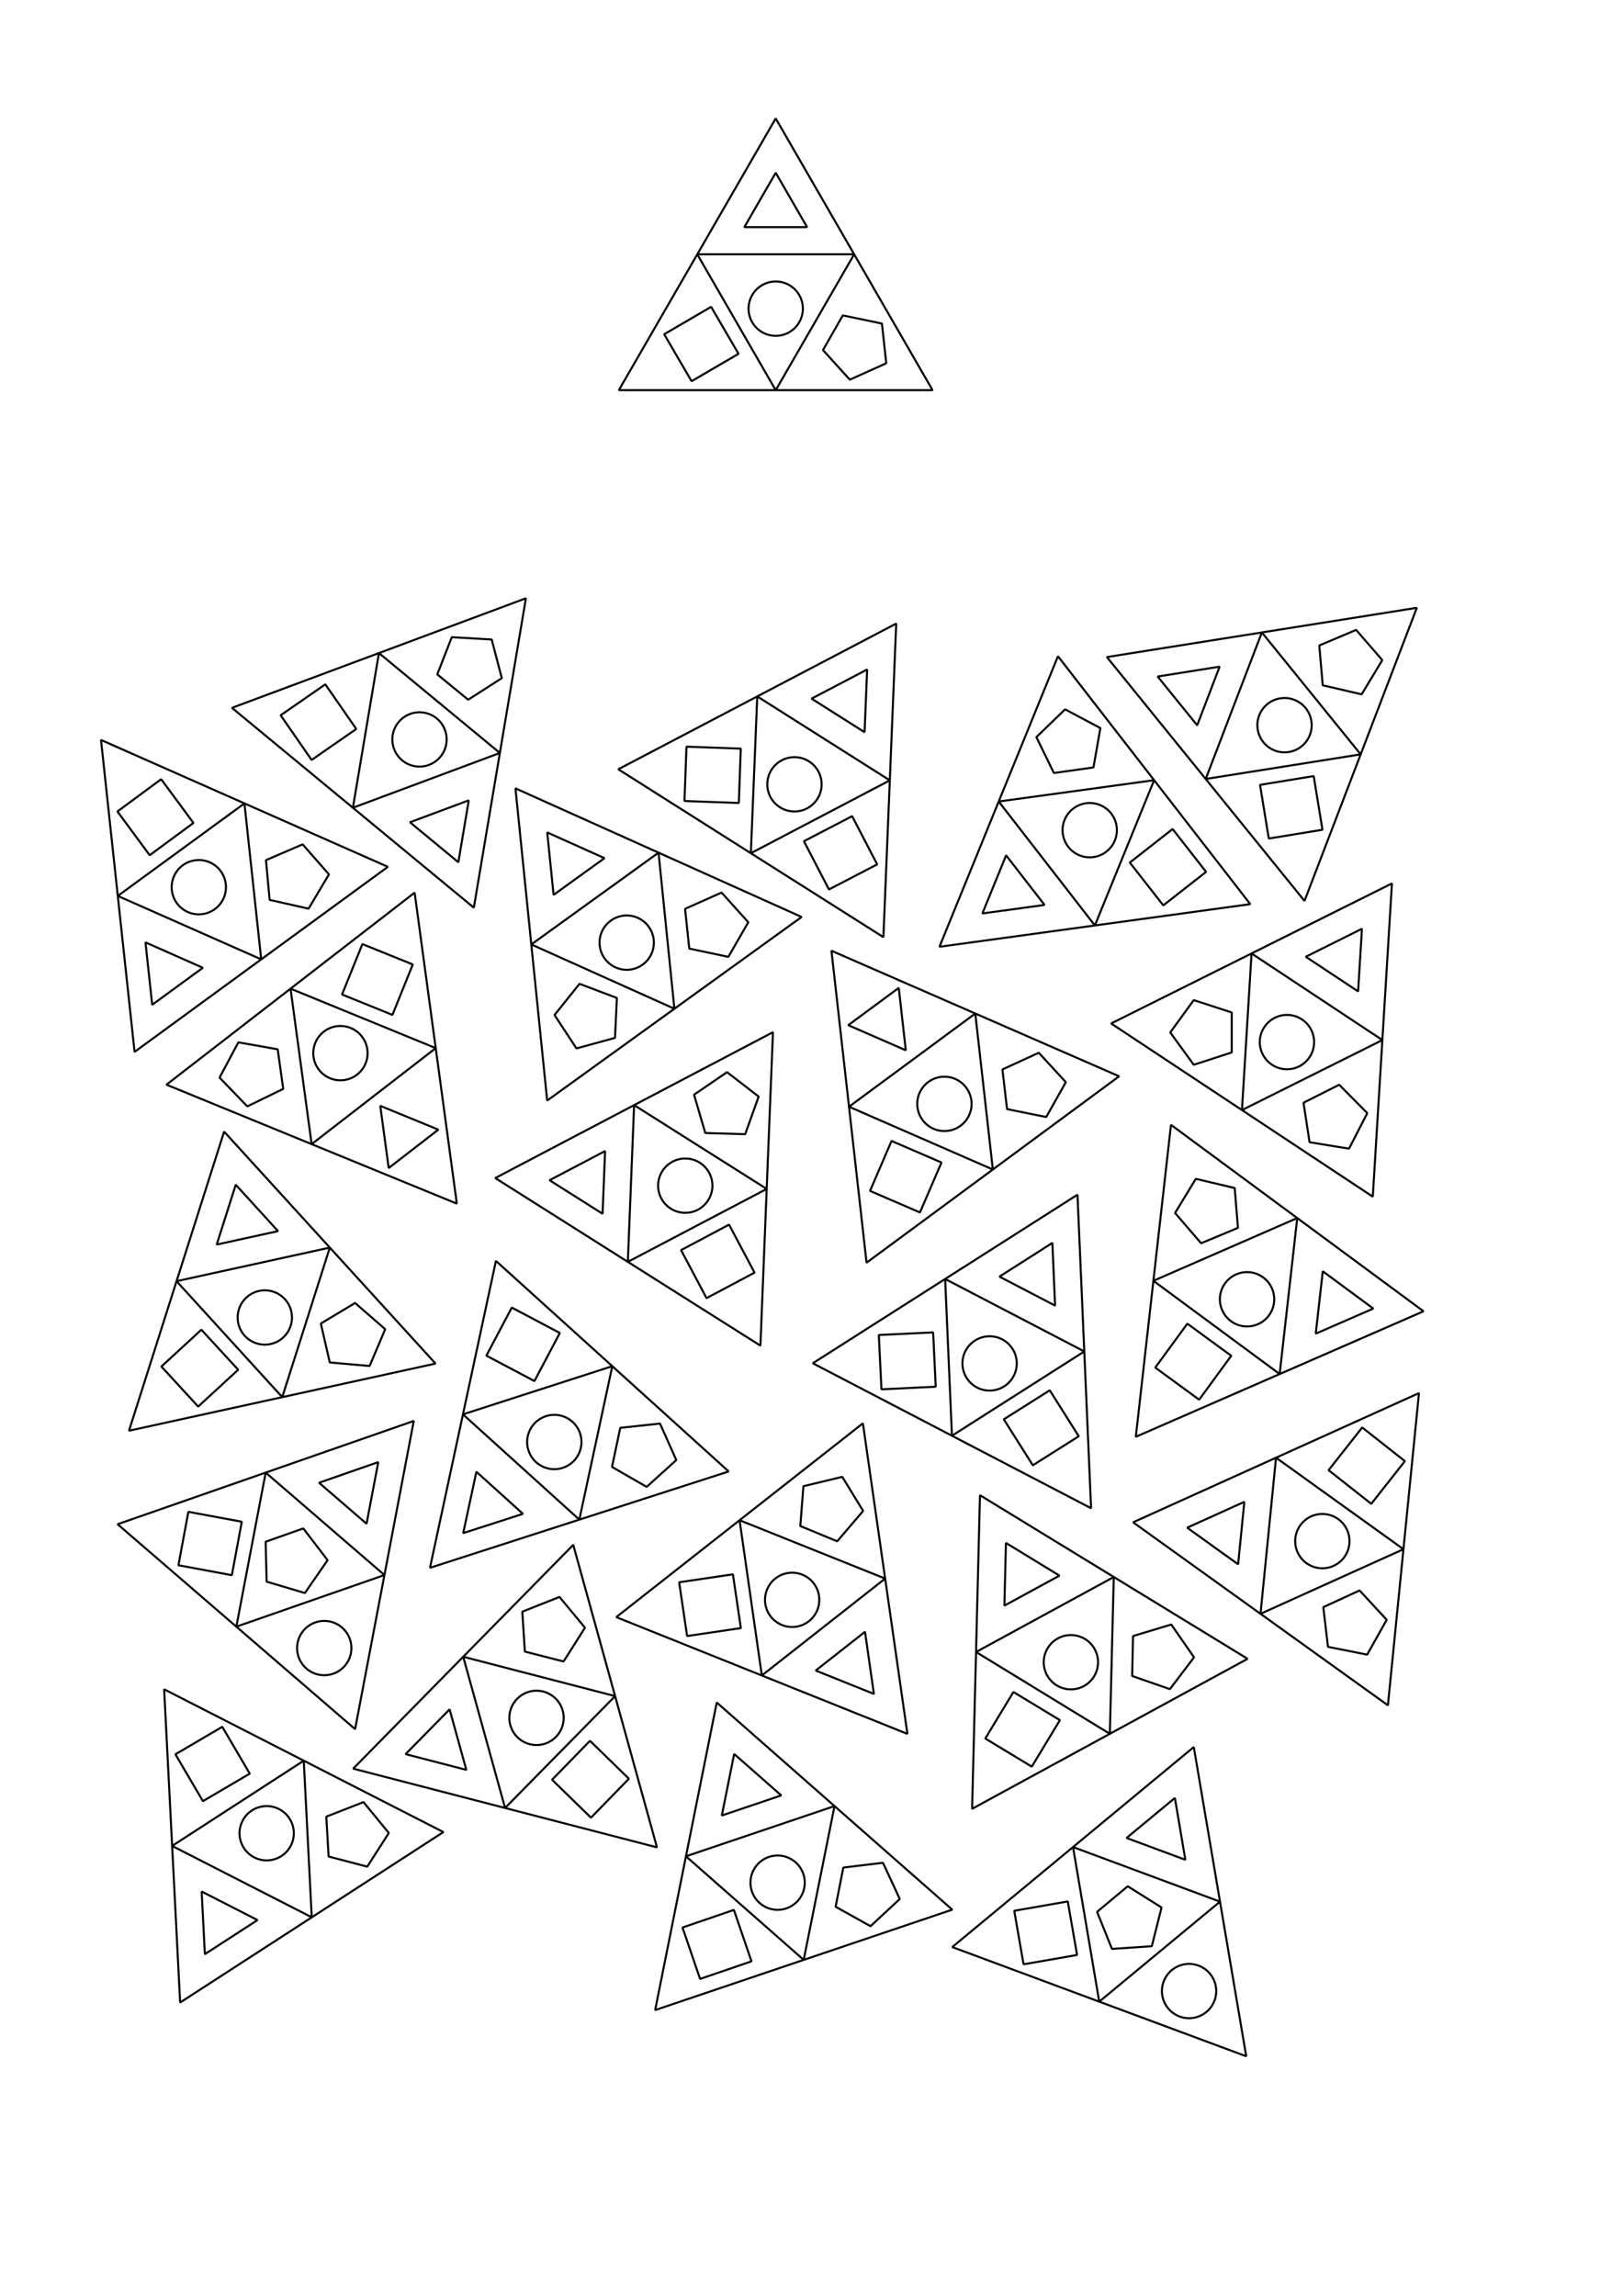 <?xml version="1.0" encoding="UTF-8" standalone="no"?>
<!-- Created with Inkscape (http://www.inkscape.org/) -->

<svg
   xmlns:dc="http://purl.org/dc/elements/1.1/"
   xmlns:cc="http://creativecommons.org/ns#"
   xmlns:rdf="http://www.w3.org/1999/02/22-rdf-syntax-ns#"
   xmlns:svg="http://www.w3.org/2000/svg"
   xmlns="http://www.w3.org/2000/svg"
   xmlns:sodipodi="http://sodipodi.sourceforge.net/DTD/sodipodi-0.dtd"
   xmlns:inkscape="http://www.inkscape.org/namespaces/inkscape"
   width="210mm"
   height="297mm"
   id="svg2"
   version="1.1"
   inkscape:version="0.48.0 r9654"
   sodipodi:docname="Enigme_loi.svg">
  <defs
     id="defs4">
    <inkscape:perspective
       sodipodi:type="inkscape:persp3d"
       inkscape:vp_x="0 : 526.18109 : 1"
       inkscape:vp_y="0 : 1000 : 0"
       inkscape:vp_z="744.09448 : 526.18109 : 1"
       inkscape:persp3d-origin="372.04724 : 350.78739 : 1"
       id="perspective3785" />
  </defs>
  <sodipodi:namedview
     id="base"
     pagecolor="#ffffff"
     bordercolor="#666666"
     borderopacity="1.0"
     inkscape:pageopacity="0.0"
     inkscape:pageshadow="2"
     inkscape:zoom="0.49497475"
     inkscape:cx="257.64949"
     inkscape:cy="762.29481"
     inkscape:document-units="px"
     inkscape:current-layer="layer1"
     showgrid="true"
     inkscape:snap-global="false"
     inkscape:window-width="1366"
     inkscape:window-height="746"
     inkscape:window-x="-8"
     inkscape:window-y="-8"
     inkscape:window-maximized="1">
    <inkscape:grid
       type="xygrid"
       id="grid2985" />
  </sodipodi:namedview>
  <g
     inkscape:label="Calque 1"
     inkscape:groupmode="layer"
     id="layer1">
    <g
       id="g5560"
       transform="translate(246.477,24.244)">
      <path
         transform="matrix(-1,0,0,-1,265.748,200.197)"
         inkscape:transform-center-y="22.145669"
         d="M 132.874,166.535 56.159,33.661 l 153.43,-4e-6 z"
         inkscape:randomized="0"
         inkscape:rounded="0"
         inkscape:flatsided="true"
         sodipodi:arg2="2.6179939"
         sodipodi:arg1="1.5707963"
         sodipodi:r2="44.29134"
         sodipodi:r1="88.58268"
         sodipodi:cy="77.952736"
         sodipodi:cx="132.87402"
         sodipodi:sides="3"
         id="path3775"
         style="fill:none;stroke:#000000;stroke-width:1;stroke-linecap:butt;stroke-linejoin:miter;stroke-miterlimit:1;stroke-opacity:1;stroke-dasharray:none;stroke-dashoffset:0"
         sodipodi:type="star" />
      <path
         transform="matrix(-1,0,0,-1,265.748,200.197)"
         inkscape:transform-center-y="-11.072835"
         d="m 132.874,33.661 38.357,66.437 -76.715,-1e-5 z"
         inkscape:randomized="0"
         inkscape:rounded="0"
         inkscape:flatsided="true"
         sodipodi:arg2="-0.52359878"
         sodipodi:arg1="-1.5707963"
         sodipodi:r2="22.14567"
         sodipodi:r1="44.29134"
         sodipodi:cy="77.952736"
         sodipodi:cx="132.87402"
         sodipodi:sides="3"
         id="path3777"
         style="fill:none;stroke:#000000;stroke-width:1;stroke-linecap:butt;stroke-linejoin:miter;stroke-miterlimit:1;stroke-opacity:1;stroke-dasharray:none;stroke-dashoffset:0"
         sodipodi:type="star" />
      <rect
         transform="matrix(-0.864,0.504,-0.504,-0.864,0,0)"
         y="-186.224"
         x="-24.105"
         height="26.575"
         width="26.575"
         id="rect3779"
         style="fill:none;stroke:#000000;stroke-width:1;stroke-linecap:butt;stroke-linejoin:miter;stroke-miterlimit:1;stroke-opacity:1;stroke-dasharray:none;stroke-dashoffset:0" />
      <path
         transform="matrix(-1,0,0,-1,252.461,191.339)"
         d="m 132.874,64.665 c 0,7.338 -5.949,13.287 -13.287,13.287 -7.338,0 -13.287,-5.949 -13.287,-13.287 0,-7.338 5.949,-13.287 13.287,-13.287 7.338,0 13.287,5.949 13.287,13.287 z"
         sodipodi:ry="13.287401"
         sodipodi:rx="13.287401"
         sodipodi:cy="64.665329"
         sodipodi:cx="119.58662"
         id="path3781"
         style="fill:none;stroke:#000000;stroke-width:1;stroke-linecap:butt;stroke-linejoin:miter;stroke-miterlimit:1;stroke-opacity:1;stroke-dasharray:none;stroke-dashoffset:0"
         sodipodi:type="arc" />
      <path
         transform="matrix(-1,0,0,-1,265.748,200.197)"
         inkscape:transform-center-y="4.4291339"
         d="m 132.874,139.961 -15.343,-26.575 30.686,0 z"
         inkscape:randomized="0"
         inkscape:rounded="0"
         inkscape:flatsided="true"
         sodipodi:arg2="2.6179939"
         sodipodi:arg1="1.5707963"
         sodipodi:r2="8.8582678"
         sodipodi:r1="17.716536"
         sodipodi:cy="122.24407"
         sodipodi:cx="132.87402"
         sodipodi:sides="3"
         id="path3783"
         style="fill:none;stroke:#000000;stroke-width:1;stroke-linecap:butt;stroke-linejoin:miter;stroke-miterlimit:1;stroke-opacity:1;stroke-dasharray:none;stroke-dashoffset:0"
         sodipodi:type="star" />
      <path
         transform="matrix(-0.502,0.865,-0.865,-0.502,365.906,73.099)"
         inkscape:transform-center-y="0.55302546"
         inkscape:transform-center-x="1.0516679"
         d="m 169.201,144.488 -19.535,0.118 -6.149,-18.542 15.734,-11.578 15.874,11.386 z"
         inkscape:randomized="0"
         inkscape:rounded="0"
         inkscape:flatsided="true"
         sodipodi:arg2="1.564732"
         sodipodi:arg1="0.93641351"
         sodipodi:r2="13.444002"
         sodipodi:r1="16.617701"
         sodipodi:cy="131.10306"
         sodipodi:cx="159.35156"
         sodipodi:sides="5"
         id="path4599"
         style="fill:none;stroke:#000000;stroke-width:1;stroke-linecap:butt;stroke-linejoin:miter;stroke-miterlimit:1;stroke-opacity:1;stroke-dasharray:none;stroke-dashoffset:0"
         sodipodi:type="star" />
    </g>
    <g
       id="g4710"
       transform="matrix(0.953,0.304,-0.304,0.953,276.99,-26.865)">
      <path
         inkscape:transform-center-x="-39.513166"
         transform="matrix(0.547,0.837,-0.837,0.547,238.288,678.555)"
         inkscape:transform-center-y="-44.224807"
         d="M 132.874,166.535 56.159,33.661 l 153.43,-4e-6 z"
         inkscape:randomized="0"
         inkscape:rounded="0"
         inkscape:flatsided="true"
         sodipodi:arg2="2.6179939"
         sodipodi:arg1="1.5707963"
         sodipodi:r2="44.29134"
         sodipodi:r1="88.58268"
         sodipodi:cy="77.952736"
         sodipodi:cx="132.87402"
         sodipodi:sides="3"
         id="path3775-8"
         style="fill:none;stroke:#000000;stroke-width:1;stroke-linecap:butt;stroke-linejoin:miter;stroke-miterlimit:1;stroke-opacity:1;stroke-dasharray:none;stroke-dashoffset:0"
         sodipodi:type="star" />
      <path
         inkscape:transform-center-x="19.756581"
         transform="matrix(0.547,0.837,-0.837,0.547,238.288,678.555)"
         inkscape:transform-center-y="22.112406"
         d="m 132.874,33.661 38.357,66.437 -76.715,-1e-5 z"
         inkscape:randomized="0"
         inkscape:rounded="0"
         inkscape:flatsided="true"
         sodipodi:arg2="-0.52359878"
         sodipodi:arg1="-1.5707963"
         sodipodi:r2="22.14567"
         sodipodi:r1="44.29134"
         sodipodi:cy="77.952736"
         sodipodi:cx="132.87402"
         sodipodi:sides="3"
         id="path3777-3"
         style="fill:none;stroke:#000000;stroke-width:1;stroke-linecap:butt;stroke-linejoin:miter;stroke-miterlimit:1;stroke-opacity:1;stroke-dasharray:none;stroke-dashoffset:0"
         sodipodi:type="star" />
      <rect
         transform="matrix(0.894,0.447,-0.447,0.894,0,0)"
         y="620.909"
         x="621.123"
         height="26.575"
         width="26.575"
         id="rect3779-5"
         style="fill:none;stroke:#000000;stroke-width:1;stroke-linecap:butt;stroke-linejoin:miter;stroke-miterlimit:1;stroke-opacity:1;stroke-dasharray:none;stroke-dashoffset:0" />
      <path
         transform="matrix(0.547,0.837,-0.837,0.547,238.135,694.524)"
         d="m 132.874,64.665 c 0,7.338 -5.949,13.287 -13.287,13.287 -7.338,0 -13.287,-5.949 -13.287,-13.287 0,-7.338 5.949,-13.287 13.287,-13.287 7.338,0 13.287,5.949 13.287,13.287 z"
         sodipodi:ry="13.287401"
         sodipodi:rx="13.287401"
         sodipodi:cy="64.665329"
         sodipodi:cx="119.58662"
         id="path3781-6"
         style="fill:none;stroke:#000000;stroke-width:1;stroke-linecap:butt;stroke-linejoin:miter;stroke-miterlimit:1;stroke-opacity:1;stroke-dasharray:none;stroke-dashoffset:0"
         sodipodi:type="arc" />
      <path
         inkscape:transform-center-x="-7.9026336"
         transform="matrix(0.547,0.837,-0.837,0.547,238.288,678.555)"
         inkscape:transform-center-y="-8.8449611"
         d="m 132.874,139.961 -15.343,-26.575 30.686,0 z"
         inkscape:randomized="0"
         inkscape:rounded="0"
         inkscape:flatsided="true"
         sodipodi:arg2="2.6179939"
         sodipodi:arg1="1.5707963"
         sodipodi:r2="8.8582678"
         sodipodi:r1="17.716536"
         sodipodi:cy="122.24407"
         sodipodi:cx="132.87402"
         sodipodi:sides="3"
         id="path3783-5"
         style="fill:none;stroke:#000000;stroke-width:1;stroke-linecap:butt;stroke-linejoin:miter;stroke-miterlimit:1;stroke-opacity:1;stroke-dasharray:none;stroke-dashoffset:0"
         sodipodi:type="star" />
      <path
         transform="matrix(0.999,-0.052,0.052,0.999,77.109,664.174)"
         inkscape:transform-center-y="-1.3010675"
         inkscape:transform-center-x="0.2976715"
         d="m 169.201,144.488 -19.535,0.118 -6.149,-18.542 15.734,-11.578 15.874,11.386 z"
         inkscape:randomized="0"
         inkscape:rounded="0"
         inkscape:flatsided="true"
         sodipodi:arg2="1.564732"
         sodipodi:arg1="0.93641351"
         sodipodi:r2="13.444002"
         sodipodi:r1="16.617701"
         sodipodi:cy="131.10306"
         sodipodi:cx="159.35156"
         sodipodi:sides="5"
         id="path4599-2"
         style="fill:none;stroke:#000000;stroke-width:1;stroke-linecap:butt;stroke-linejoin:miter;stroke-miterlimit:1;stroke-opacity:1;stroke-dasharray:none;stroke-dashoffset:0"
         sodipodi:type="star" />
    </g>
    <g
       id="g4718"
       transform="matrix(0.099,-0.995,0.995,0.099,446.791,1200.563)">
      <path
         transform="matrix(-1,0,0,-1,597.544,228.171)"
         inkscape:transform-center-y="22.145669"
         d="M 132.874,166.535 56.159,33.661 l 153.43,-4e-6 z"
         inkscape:randomized="0"
         inkscape:rounded="0"
         inkscape:flatsided="true"
         sodipodi:arg2="2.6179939"
         sodipodi:arg1="1.5707963"
         sodipodi:r2="44.29134"
         sodipodi:r1="88.58268"
         sodipodi:cy="77.952736"
         sodipodi:cx="132.87402"
         sodipodi:sides="3"
         id="path3775-2"
         style="fill:none;stroke:#000000;stroke-width:1;stroke-linecap:butt;stroke-linejoin:miter;stroke-miterlimit:1;stroke-opacity:1;stroke-dasharray:none;stroke-dashoffset:0"
         sodipodi:type="star" />
      <path
         transform="matrix(-1,0,0,-1,597.544,228.171)"
         inkscape:transform-center-y="-11.072835"
         d="m 132.874,33.661 38.357,66.437 -76.715,-1e-5 z"
         inkscape:randomized="0"
         inkscape:rounded="0"
         inkscape:flatsided="true"
         sodipodi:arg2="-0.52359878"
         sodipodi:arg1="-1.5707963"
         sodipodi:r2="22.14567"
         sodipodi:r1="44.29134"
         sodipodi:cy="77.952736"
         sodipodi:cx="132.87402"
         sodipodi:sides="3"
         id="path3777-0"
         style="fill:none;stroke:#000000;stroke-width:1;stroke-linecap:butt;stroke-linejoin:miter;stroke-miterlimit:1;stroke-opacity:1;stroke-dasharray:none;stroke-dashoffset:0"
         sodipodi:type="star" />
      <rect
         transform="matrix(-0.538,0.843,-0.843,-0.538,0,0)"
         y="-530.586"
         x="-138.683"
         height="26.575"
         width="26.575"
         id="rect3779-9"
         style="fill:none;stroke:#000000;stroke-width:1;stroke-linecap:butt;stroke-linejoin:miter;stroke-miterlimit:1;stroke-opacity:1;stroke-dasharray:none;stroke-dashoffset:0" />
      <path
         transform="matrix(-1,0,0,-1,584.257,219.313)"
         d="m 132.874,64.665 c 0,7.338 -5.949,13.287 -13.287,13.287 -7.338,0 -13.287,-5.949 -13.287,-13.287 0,-7.338 5.949,-13.287 13.287,-13.287 7.338,0 13.287,5.949 13.287,13.287 z"
         sodipodi:ry="13.287401"
         sodipodi:rx="13.287401"
         sodipodi:cy="64.665329"
         sodipodi:cx="119.58662"
         id="path3781-9"
         style="fill:none;stroke:#000000;stroke-width:1;stroke-linecap:butt;stroke-linejoin:miter;stroke-miterlimit:1;stroke-opacity:1;stroke-dasharray:none;stroke-dashoffset:0"
         sodipodi:type="arc" />
      <path
         transform="matrix(-1,0,0,-1,597.544,228.171)"
         inkscape:transform-center-y="4.4291339"
         d="m 132.874,139.961 -15.343,-26.575 30.686,0 z"
         inkscape:randomized="0"
         inkscape:rounded="0"
         inkscape:flatsided="true"
         sodipodi:arg2="2.6179939"
         sodipodi:arg1="1.5707963"
         sodipodi:r2="8.8582678"
         sodipodi:r1="17.716536"
         sodipodi:cy="122.24407"
         sodipodi:cx="132.87402"
         sodipodi:sides="3"
         id="path3783-7"
         style="fill:none;stroke:#000000;stroke-width:1;stroke-linecap:butt;stroke-linejoin:miter;stroke-miterlimit:1;stroke-opacity:1;stroke-dasharray:none;stroke-dashoffset:0"
         sodipodi:type="star" />
      <path
         transform="matrix(-0.978,0.209,-0.209,-0.978,609.183,268.457)"
         inkscape:transform-center-y="0.502392"
         inkscape:transform-center-x="-1.1014182"
         d="m 169.201,144.488 -19.535,0.118 -6.149,-18.542 15.734,-11.578 15.874,11.386 z"
         inkscape:randomized="0"
         inkscape:rounded="0"
         inkscape:flatsided="true"
         sodipodi:arg2="1.564732"
         sodipodi:arg1="0.93641351"
         sodipodi:r2="13.444002"
         sodipodi:r1="16.617701"
         sodipodi:cy="131.10306"
         sodipodi:cx="159.35156"
         sodipodi:sides="5"
         id="path4599-7"
         style="fill:none;stroke:#000000;stroke-width:1;stroke-linecap:butt;stroke-linejoin:miter;stroke-miterlimit:1;stroke-opacity:1;stroke-dasharray:none;stroke-dashoffset:0"
         sodipodi:type="star" />
    </g>
    <g
       id="g4702"
       transform="translate(12.122,-24.244)">
      <path
         inkscape:transform-center-x="-40.321673"
         transform="matrix(0.89,0.455,-0.455,0.89,33.483,794.698)"
         inkscape:transform-center-y="-37.178209"
         d="M 132.874,166.535 56.159,33.661 l 153.43,-4e-6 z"
         inkscape:randomized="0"
         inkscape:rounded="0"
         inkscape:flatsided="true"
         sodipodi:arg2="2.6179939"
         sodipodi:arg1="1.5707963"
         sodipodi:r2="44.29134"
         sodipodi:r1="88.58268"
         sodipodi:cy="77.952736"
         sodipodi:cx="132.87402"
         sodipodi:sides="3"
         id="path3775-2-4"
         style="fill:none;stroke:#000000;stroke-width:1;stroke-linecap:butt;stroke-linejoin:miter;stroke-miterlimit:1;stroke-opacity:1;stroke-dasharray:none;stroke-dashoffset:0"
         sodipodi:type="star" />
      <path
         inkscape:transform-center-x="20.160832"
         transform="matrix(0.89,0.455,-0.455,0.89,33.483,794.698)"
         inkscape:transform-center-y="18.589104"
         d="m 132.874,33.661 38.357,66.437 -76.715,-1e-5 z"
         inkscape:randomized="0"
         inkscape:rounded="0"
         inkscape:flatsided="true"
         sodipodi:arg2="-0.52359878"
         sodipodi:arg1="-1.5707963"
         sodipodi:r2="22.14567"
         sodipodi:r1="44.29134"
         sodipodi:cy="77.952736"
         sodipodi:cx="132.87402"
         sodipodi:sides="3"
         id="path3777-0-5"
         style="fill:none;stroke:#000000;stroke-width:1;stroke-linecap:butt;stroke-linejoin:miter;stroke-miterlimit:1;stroke-opacity:1;stroke-dasharray:none;stroke-dashoffset:0"
         sodipodi:type="star" />
      <rect
         transform="matrix(0.862,-0.506,0.506,0.862,0,0)"
         y="798.291"
         x="-383.141"
         height="26.575"
         width="26.575"
         id="rect3779-9-9"
         style="fill:none;stroke:#000000;stroke-width:1;stroke-linecap:butt;stroke-linejoin:miter;stroke-miterlimit:1;stroke-opacity:1;stroke-dasharray:none;stroke-dashoffset:0" />
      <path
         transform="matrix(0.89,0.455,-0.455,0.89,41.281,808.634)"
         d="m 132.874,64.665 c 0,7.338 -5.949,13.287 -13.287,13.287 -7.338,0 -13.287,-5.949 -13.287,-13.287 0,-7.338 5.949,-13.287 13.287,-13.287 7.338,0 13.287,5.949 13.287,13.287 z"
         sodipodi:ry="13.287401"
         sodipodi:rx="13.287401"
         sodipodi:cy="64.665329"
         sodipodi:cx="119.58662"
         id="path3781-9-1"
         style="fill:none;stroke:#000000;stroke-width:1;stroke-linecap:butt;stroke-linejoin:miter;stroke-miterlimit:1;stroke-opacity:1;stroke-dasharray:none;stroke-dashoffset:0"
         sodipodi:type="arc" />
      <path
         inkscape:transform-center-x="-8.0643369"
         transform="matrix(0.89,0.455,-0.455,0.89,33.483,794.698)"
         inkscape:transform-center-y="-7.4356434"
         d="m 132.874,139.961 -15.343,-26.575 30.686,0 z"
         inkscape:randomized="0"
         inkscape:rounded="0"
         inkscape:flatsided="true"
         sodipodi:arg2="2.6179939"
         sodipodi:arg1="1.5707963"
         sodipodi:r2="8.8582678"
         sodipodi:r1="17.716536"
         sodipodi:cy="122.24407"
         sodipodi:cx="132.87402"
         sodipodi:sides="3"
         id="path3783-7-2"
         style="fill:none;stroke:#000000;stroke-width:1;stroke-linecap:butt;stroke-linejoin:miter;stroke-miterlimit:1;stroke-opacity:1;stroke-dasharray:none;stroke-dashoffset:0"
         sodipodi:type="star" />
      <path
         transform="matrix(0.966,0.259,-0.259,0.966,41.457,753.529)"
         inkscape:transform-center-y="-0.29635304"
         inkscape:transform-center-x="-1.3023541"
         d="m 169.201,144.488 -19.535,0.118 -6.149,-18.542 15.734,-11.578 15.874,11.386 z"
         inkscape:randomized="0"
         inkscape:rounded="0"
         inkscape:flatsided="true"
         sodipodi:arg2="1.564732"
         sodipodi:arg1="0.93641351"
         sodipodi:r2="13.444002"
         sodipodi:r1="16.617701"
         sodipodi:cy="131.10306"
         sodipodi:cx="159.35156"
         sodipodi:sides="5"
         id="path4599-7-8"
         style="fill:none;stroke:#000000;stroke-width:1;stroke-linecap:butt;stroke-linejoin:miter;stroke-miterlimit:1;stroke-opacity:1;stroke-dasharray:none;stroke-dashoffset:0"
         sodipodi:type="star" />
    </g>
    <g
       id="g4759"
       transform="matrix(0.937,0.348,-0.348,0.937,168.736,657.4)">
      <path
         transform="matrix(-1,0,0,-1,590.702,206.527)"
         inkscape:transform-center-y="22.145669"
         d="M 132.874,166.535 56.159,33.661 l 153.43,-4e-6 z"
         inkscape:randomized="0"
         inkscape:rounded="0"
         inkscape:flatsided="true"
         sodipodi:arg2="2.6179939"
         sodipodi:arg1="1.5707963"
         sodipodi:r2="44.29134"
         sodipodi:r1="88.58268"
         sodipodi:cy="77.952736"
         sodipodi:cx="132.87402"
         sodipodi:sides="3"
         id="path3775-5"
         style="fill:none;stroke:#000000;stroke-width:1;stroke-linecap:butt;stroke-linejoin:miter;stroke-miterlimit:1;stroke-opacity:1;stroke-dasharray:none;stroke-dashoffset:0"
         sodipodi:type="star" />
      <path
         transform="matrix(-1,0,0,-1,590.702,206.527)"
         inkscape:transform-center-y="-11.072835"
         d="m 132.874,33.661 38.357,66.437 -76.715,-1e-5 z"
         inkscape:randomized="0"
         inkscape:rounded="0"
         inkscape:flatsided="true"
         sodipodi:arg2="-0.52359878"
         sodipodi:arg1="-1.5707963"
         sodipodi:r2="22.14567"
         sodipodi:r1="44.29134"
         sodipodi:cy="77.952736"
         sodipodi:cx="132.87402"
         sodipodi:sides="3"
         id="path3777-7"
         style="fill:none;stroke:#000000;stroke-width:1;stroke-linecap:butt;stroke-linejoin:miter;stroke-miterlimit:1;stroke-opacity:1;stroke-dasharray:none;stroke-dashoffset:0"
         sodipodi:type="star" />
      <rect
         transform="matrix(-0.864,0.504,-0.504,-0.864,0,0)"
         y="-355.553"
         x="-301.527"
         height="26.575"
         width="26.575"
         id="rect3779-6"
         style="fill:none;stroke:#000000;stroke-width:1;stroke-linecap:butt;stroke-linejoin:miter;stroke-miterlimit:1;stroke-opacity:1;stroke-dasharray:none;stroke-dashoffset:0" />
      <path
         transform="matrix(-1,0,0,-1,616.81,217.367)"
         d="m 132.874,64.665 c 0,7.338 -5.949,13.287 -13.287,13.287 -7.338,0 -13.287,-5.949 -13.287,-13.287 0,-7.338 5.949,-13.287 13.287,-13.287 7.338,0 13.287,5.949 13.287,13.287 z"
         sodipodi:ry="13.287401"
         sodipodi:rx="13.287401"
         sodipodi:cy="64.665329"
         sodipodi:cx="119.58662"
         id="path3781-1"
         style="fill:none;stroke:#000000;stroke-width:1;stroke-linecap:butt;stroke-linejoin:miter;stroke-miterlimit:1;stroke-opacity:1;stroke-dasharray:none;stroke-dashoffset:0"
         sodipodi:type="arc" />
      <path
         transform="matrix(-1,0,0,-1,590.702,206.527)"
         inkscape:transform-center-y="4.4291339"
         d="m 132.874,139.961 -15.343,-26.575 30.686,0 z"
         inkscape:randomized="0"
         inkscape:rounded="0"
         inkscape:flatsided="true"
         sodipodi:arg2="2.6179939"
         sodipodi:arg1="1.5707963"
         sodipodi:r2="8.8582678"
         sodipodi:r1="17.716536"
         sodipodi:cy="122.24407"
         sodipodi:cx="132.87402"
         sodipodi:sides="3"
         id="path3783-2"
         style="fill:none;stroke:#000000;stroke-width:1;stroke-linecap:butt;stroke-linejoin:miter;stroke-miterlimit:1;stroke-opacity:1;stroke-dasharray:none;stroke-dashoffset:0"
         sodipodi:type="star" />
      <path
         transform="matrix(-0.502,0.865,-0.865,-0.502,651.464,58.216)"
         inkscape:transform-center-y="0.55302546"
         inkscape:transform-center-x="1.0516679"
         d="m 169.201,144.488 -19.535,0.118 -6.149,-18.542 15.734,-11.578 15.874,11.386 z"
         inkscape:randomized="0"
         inkscape:rounded="0"
         inkscape:flatsided="true"
         sodipodi:arg2="1.564732"
         sodipodi:arg1="0.93641351"
         sodipodi:r2="13.444002"
         sodipodi:r1="16.617701"
         sodipodi:cy="131.10306"
         sodipodi:cx="159.35156"
         sodipodi:sides="5"
         id="path4599-3"
         style="fill:none;stroke:#000000;stroke-width:1;stroke-linecap:butt;stroke-linejoin:miter;stroke-miterlimit:1;stroke-opacity:1;stroke-dasharray:none;stroke-dashoffset:0"
         sodipodi:type="star" />
    </g>
    <g
       transform="matrix(0.757,0.653,-0.653,0.757,-118.116,365.53)"
       id="g4759-8">
      <path
         transform="matrix(-1,0,0,-1,590.702,206.527)"
         inkscape:transform-center-y="22.145669"
         d="M 132.874,166.535 56.159,33.661 l 153.43,-4e-6 z"
         inkscape:randomized="0"
         inkscape:rounded="0"
         inkscape:flatsided="true"
         sodipodi:arg2="2.6179939"
         sodipodi:arg1="1.5707963"
         sodipodi:r2="44.29134"
         sodipodi:r1="88.58268"
         sodipodi:cy="77.952736"
         sodipodi:cx="132.87402"
         sodipodi:sides="3"
         id="path3775-5-9"
         style="fill:none;stroke:#000000;stroke-width:1;stroke-linecap:butt;stroke-linejoin:miter;stroke-miterlimit:1;stroke-opacity:1;stroke-dasharray:none;stroke-dashoffset:0"
         sodipodi:type="star" />
      <path
         transform="matrix(-1,0,0,-1,590.702,206.527)"
         inkscape:transform-center-y="-11.072835"
         d="m 132.874,33.661 38.357,66.437 -76.715,-1e-5 z"
         inkscape:randomized="0"
         inkscape:rounded="0"
         inkscape:flatsided="true"
         sodipodi:arg2="-0.52359878"
         sodipodi:arg1="-1.5707963"
         sodipodi:r2="22.14567"
         sodipodi:r1="44.29134"
         sodipodi:cy="77.952736"
         sodipodi:cx="132.87402"
         sodipodi:sides="3"
         id="path3777-7-4"
         style="fill:none;stroke:#000000;stroke-width:1;stroke-linecap:butt;stroke-linejoin:miter;stroke-miterlimit:1;stroke-opacity:1;stroke-dasharray:none;stroke-dashoffset:0"
         sodipodi:type="star" />
      <rect
         transform="matrix(-0.864,0.504,-0.504,-0.864,0,0)"
         y="-355.553"
         x="-301.527"
         height="26.575"
         width="26.575"
         id="rect3779-6-1"
         style="fill:none;stroke:#000000;stroke-width:1;stroke-linecap:butt;stroke-linejoin:miter;stroke-miterlimit:1;stroke-opacity:1;stroke-dasharray:none;stroke-dashoffset:0" />
      <path
         transform="matrix(-1,0,0,-1,616.81,217.367)"
         d="m 132.874,64.665 c 0,7.338 -5.949,13.287 -13.287,13.287 -7.338,0 -13.287,-5.949 -13.287,-13.287 0,-7.338 5.949,-13.287 13.287,-13.287 7.338,0 13.287,5.949 13.287,13.287 z"
         sodipodi:ry="13.287401"
         sodipodi:rx="13.287401"
         sodipodi:cy="64.665329"
         sodipodi:cx="119.58662"
         id="path3781-1-6"
         style="fill:none;stroke:#000000;stroke-width:1;stroke-linecap:butt;stroke-linejoin:miter;stroke-miterlimit:1;stroke-opacity:1;stroke-dasharray:none;stroke-dashoffset:0"
         sodipodi:type="arc" />
      <path
         transform="matrix(-1,0,0,-1,590.702,206.527)"
         inkscape:transform-center-y="4.4291339"
         d="m 132.874,139.961 -15.343,-26.575 30.686,0 z"
         inkscape:randomized="0"
         inkscape:rounded="0"
         inkscape:flatsided="true"
         sodipodi:arg2="2.6179939"
         sodipodi:arg1="1.5707963"
         sodipodi:r2="8.8582678"
         sodipodi:r1="17.716536"
         sodipodi:cy="122.24407"
         sodipodi:cx="132.87402"
         sodipodi:sides="3"
         id="path3783-2-8"
         style="fill:none;stroke:#000000;stroke-width:1;stroke-linecap:butt;stroke-linejoin:miter;stroke-miterlimit:1;stroke-opacity:1;stroke-dasharray:none;stroke-dashoffset:0"
         sodipodi:type="star" />
      <path
         transform="matrix(-0.502,0.865,-0.865,-0.502,651.464,58.216)"
         inkscape:transform-center-y="0.55302546"
         inkscape:transform-center-x="1.0516679"
         d="m 169.201,144.488 -19.535,0.118 -6.149,-18.542 15.734,-11.578 15.874,11.386 z"
         inkscape:randomized="0"
         inkscape:rounded="0"
         inkscape:flatsided="true"
         sodipodi:arg2="1.564732"
         sodipodi:arg1="0.93641351"
         sodipodi:r2="13.444002"
         sodipodi:r1="16.617701"
         sodipodi:cy="131.10306"
         sodipodi:cx="159.35156"
         sodipodi:sides="5"
         id="path4599-3-5"
         style="fill:none;stroke:#000000;stroke-width:1;stroke-linecap:butt;stroke-linejoin:miter;stroke-miterlimit:1;stroke-opacity:1;stroke-dasharray:none;stroke-dashoffset:0"
         sodipodi:type="star" />
    </g>
    <g
       id="g4869"
       transform="matrix(-0.613,-0.79,0.79,-0.613,614.126,902.869)">
      <path
         transform="matrix(-1,0,0,-1,575.321,314.034)"
         inkscape:transform-center-y="22.145669"
         d="M 132.874,166.535 56.159,33.661 l 153.43,-4e-6 z"
         inkscape:randomized="0"
         inkscape:rounded="0"
         inkscape:flatsided="true"
         sodipodi:arg2="2.6179939"
         sodipodi:arg1="1.5707963"
         sodipodi:r2="44.29134"
         sodipodi:r1="88.58268"
         sodipodi:cy="77.952736"
         sodipodi:cx="132.87402"
         sodipodi:sides="3"
         id="path3775-3"
         style="fill:none;stroke:#000000;stroke-width:1;stroke-linecap:butt;stroke-linejoin:miter;stroke-miterlimit:1;stroke-opacity:1;stroke-dasharray:none;stroke-dashoffset:0"
         sodipodi:type="star" />
      <path
         transform="matrix(-1,0,0,-1,575.321,314.034)"
         inkscape:transform-center-y="-11.072835"
         d="m 132.874,33.661 38.357,66.437 -76.715,-1e-5 z"
         inkscape:randomized="0"
         inkscape:rounded="0"
         inkscape:flatsided="true"
         sodipodi:arg2="-0.52359878"
         sodipodi:arg1="-1.5707963"
         sodipodi:r2="22.14567"
         sodipodi:r1="44.29134"
         sodipodi:cy="77.952736"
         sodipodi:cx="132.87402"
         sodipodi:sides="3"
         id="path3777-1"
         style="fill:none;stroke:#000000;stroke-width:1;stroke-linecap:butt;stroke-linejoin:miter;stroke-miterlimit:1;stroke-opacity:1;stroke-dasharray:none;stroke-dashoffset:0"
         sodipodi:type="star" />
      <rect
         transform="matrix(0.004,1,-1,0.004,0,0)"
         y="-416.923"
         x="247.959"
         height="26.575"
         width="26.575"
         id="rect3779-8"
         style="fill:none;stroke:#000000;stroke-width:1;stroke-linecap:butt;stroke-linejoin:miter;stroke-miterlimit:1;stroke-opacity:1;stroke-dasharray:none;stroke-dashoffset:0" />
      <path
         transform="matrix(-1,0,0,-1,562.033,305.176)"
         d="m 132.874,64.665 c 0,7.338 -5.949,13.287 -13.287,13.287 -7.338,0 -13.287,-5.949 -13.287,-13.287 0,-7.338 5.949,-13.287 13.287,-13.287 7.338,0 13.287,5.949 13.287,13.287 z"
         sodipodi:ry="13.287401"
         sodipodi:rx="13.287401"
         sodipodi:cy="64.665329"
         sodipodi:cx="119.58662"
         id="path3781-0"
         style="fill:none;stroke:#000000;stroke-width:1;stroke-linecap:butt;stroke-linejoin:miter;stroke-miterlimit:1;stroke-opacity:1;stroke-dasharray:none;stroke-dashoffset:0"
         sodipodi:type="arc" />
      <path
         transform="matrix(-1,0,0,-1,575.321,314.034)"
         inkscape:transform-center-y="4.4291339"
         d="m 132.874,139.961 -15.343,-26.575 30.686,0 z"
         inkscape:randomized="0"
         inkscape:rounded="0"
         inkscape:flatsided="true"
         sodipodi:arg2="2.6179939"
         sodipodi:arg1="1.5707963"
         sodipodi:r2="8.8582678"
         sodipodi:r1="17.716536"
         sodipodi:cy="122.24407"
         sodipodi:cx="132.87402"
         sodipodi:sides="3"
         id="path3783-3"
         style="fill:none;stroke:#000000;stroke-width:1;stroke-linecap:butt;stroke-linejoin:miter;stroke-miterlimit:1;stroke-opacity:1;stroke-dasharray:none;stroke-dashoffset:0"
         sodipodi:type="star" />
      <path
         transform="matrix(-0.502,0.865,-0.865,-0.502,675.479,186.936)"
         inkscape:transform-center-y="0.55302546"
         inkscape:transform-center-x="1.0516679"
         d="m 169.201,144.488 -19.535,0.118 -6.149,-18.542 15.734,-11.578 15.874,11.386 z"
         inkscape:randomized="0"
         inkscape:rounded="0"
         inkscape:flatsided="true"
         sodipodi:arg2="1.564732"
         sodipodi:arg1="0.93641351"
         sodipodi:r2="13.444002"
         sodipodi:r1="16.617701"
         sodipodi:cy="131.10306"
         sodipodi:cx="159.35156"
         sodipodi:sides="5"
         id="path4599-8"
         style="fill:none;stroke:#000000;stroke-width:1;stroke-linecap:butt;stroke-linejoin:miter;stroke-miterlimit:1;stroke-opacity:1;stroke-dasharray:none;stroke-dashoffset:0"
         sodipodi:type="star" />
    </g>
    <g
       transform="matrix(0.947,-0.32,0.32,0.947,-115.679,834.333)"
       id="g4869-3">
      <path
         transform="matrix(-1,0,0,-1,575.321,314.034)"
         inkscape:transform-center-y="22.145669"
         d="M 132.874,166.535 56.159,33.661 l 153.43,-4e-6 z"
         inkscape:randomized="0"
         inkscape:rounded="0"
         inkscape:flatsided="true"
         sodipodi:arg2="2.6179939"
         sodipodi:arg1="1.5707963"
         sodipodi:r2="44.29134"
         sodipodi:r1="88.58268"
         sodipodi:cy="77.952736"
         sodipodi:cx="132.87402"
         sodipodi:sides="3"
         id="path3775-3-0"
         style="fill:none;stroke:#000000;stroke-width:1;stroke-linecap:butt;stroke-linejoin:miter;stroke-miterlimit:1;stroke-opacity:1;stroke-dasharray:none;stroke-dashoffset:0"
         sodipodi:type="star" />
      <path
         transform="matrix(-1,0,0,-1,575.321,314.034)"
         inkscape:transform-center-y="-11.072835"
         d="m 132.874,33.661 38.357,66.437 -76.715,-1e-5 z"
         inkscape:randomized="0"
         inkscape:rounded="0"
         inkscape:flatsided="true"
         sodipodi:arg2="-0.52359878"
         sodipodi:arg1="-1.5707963"
         sodipodi:r2="22.14567"
         sodipodi:r1="44.29134"
         sodipodi:cy="77.952736"
         sodipodi:cx="132.87402"
         sodipodi:sides="3"
         id="path3777-1-4"
         style="fill:none;stroke:#000000;stroke-width:1;stroke-linecap:butt;stroke-linejoin:miter;stroke-miterlimit:1;stroke-opacity:1;stroke-dasharray:none;stroke-dashoffset:0"
         sodipodi:type="star" />
      <rect
         transform="matrix(0.004,1,-1,0.004,0,0)"
         y="-416.923"
         x="247.959"
         height="26.575"
         width="26.575"
         id="rect3779-8-4"
         style="fill:none;stroke:#000000;stroke-width:1;stroke-linecap:butt;stroke-linejoin:miter;stroke-miterlimit:1;stroke-opacity:1;stroke-dasharray:none;stroke-dashoffset:0" />
      <path
         transform="matrix(-1,0,0,-1,562.033,305.176)"
         d="m 132.874,64.665 c 0,7.338 -5.949,13.287 -13.287,13.287 -7.338,0 -13.287,-5.949 -13.287,-13.287 0,-7.338 5.949,-13.287 13.287,-13.287 7.338,0 13.287,5.949 13.287,13.287 z"
         sodipodi:ry="13.287401"
         sodipodi:rx="13.287401"
         sodipodi:cy="64.665329"
         sodipodi:cx="119.58662"
         id="path3781-0-6"
         style="fill:none;stroke:#000000;stroke-width:1;stroke-linecap:butt;stroke-linejoin:miter;stroke-miterlimit:1;stroke-opacity:1;stroke-dasharray:none;stroke-dashoffset:0"
         sodipodi:type="arc" />
      <path
         transform="matrix(-1,0,0,-1,575.321,314.034)"
         inkscape:transform-center-y="4.4291339"
         d="m 132.874,139.961 -15.343,-26.575 30.686,0 z"
         inkscape:randomized="0"
         inkscape:rounded="0"
         inkscape:flatsided="true"
         sodipodi:arg2="2.6179939"
         sodipodi:arg1="1.5707963"
         sodipodi:r2="8.8582678"
         sodipodi:r1="17.716536"
         sodipodi:cy="122.24407"
         sodipodi:cx="132.87402"
         sodipodi:sides="3"
         id="path3783-3-1"
         style="fill:none;stroke:#000000;stroke-width:1;stroke-linecap:butt;stroke-linejoin:miter;stroke-miterlimit:1;stroke-opacity:1;stroke-dasharray:none;stroke-dashoffset:0"
         sodipodi:type="star" />
      <path
         transform="matrix(-0.502,0.865,-0.865,-0.502,675.479,186.936)"
         inkscape:transform-center-y="0.55302546"
         inkscape:transform-center-x="1.0516679"
         d="m 169.201,144.488 -19.535,0.118 -6.149,-18.542 15.734,-11.578 15.874,11.386 z"
         inkscape:randomized="0"
         inkscape:rounded="0"
         inkscape:flatsided="true"
         sodipodi:arg2="1.564732"
         sodipodi:arg1="0.93641351"
         sodipodi:r2="13.444002"
         sodipodi:r1="16.617701"
         sodipodi:cy="131.10306"
         sodipodi:cx="159.35156"
         sodipodi:sides="5"
         id="path4599-8-0"
         style="fill:none;stroke:#000000;stroke-width:1;stroke-linecap:butt;stroke-linejoin:miter;stroke-miterlimit:1;stroke-opacity:1;stroke-dasharray:none;stroke-dashoffset:0"
         sodipodi:type="star" />
    </g>
    <g
       id="g4946"
       transform="matrix(0.952,-0.307,0.307,0.952,-100.038,657.697)">
      <path
         transform="matrix(-1,0,0,-1,471.445,232.461)"
         inkscape:transform-center-y="22.145669"
         d="M 132.874,166.535 56.159,33.661 l 153.43,-4e-6 z"
         inkscape:randomized="0"
         inkscape:rounded="0"
         inkscape:flatsided="true"
         sodipodi:arg2="2.6179939"
         sodipodi:arg1="1.5707963"
         sodipodi:r2="44.29134"
         sodipodi:r1="88.58268"
         sodipodi:cy="77.952736"
         sodipodi:cx="132.87402"
         sodipodi:sides="3"
         id="path3775-6"
         style="fill:none;stroke:#000000;stroke-width:1;stroke-linecap:butt;stroke-linejoin:miter;stroke-miterlimit:1;stroke-opacity:1;stroke-dasharray:none;stroke-dashoffset:0"
         sodipodi:type="star" />
      <path
         transform="matrix(-1,0,0,-1,471.445,232.461)"
         inkscape:transform-center-y="-11.072835"
         d="m 132.874,33.661 38.357,66.437 -76.715,-1e-5 z"
         inkscape:randomized="0"
         inkscape:rounded="0"
         inkscape:flatsided="true"
         sodipodi:arg2="-0.52359878"
         sodipodi:arg1="-1.5707963"
         sodipodi:r2="22.14567"
         sodipodi:r1="44.29134"
         sodipodi:cy="77.952736"
         sodipodi:cx="132.87402"
         sodipodi:sides="3"
         id="path3777-75"
         style="fill:none;stroke:#000000;stroke-width:1;stroke-linecap:butt;stroke-linejoin:miter;stroke-miterlimit:1;stroke-opacity:1;stroke-dasharray:none;stroke-dashoffset:0"
         sodipodi:type="star" />
      <rect
         transform="matrix(-0.716,0.698,-0.698,-0.716,0,0)"
         y="-327.656"
         x="-179.883"
         height="26.575"
         width="26.575"
         id="rect3779-3"
         style="fill:none;stroke:#000000;stroke-width:1;stroke-linecap:butt;stroke-linejoin:miter;stroke-miterlimit:1;stroke-opacity:1;stroke-dasharray:none;stroke-dashoffset:0" />
      <path
         transform="matrix(-1,0,0,-1,458.158,223.602)"
         d="m 132.874,64.665 c 0,7.338 -5.949,13.287 -13.287,13.287 -7.338,0 -13.287,-5.949 -13.287,-13.287 0,-7.338 5.949,-13.287 13.287,-13.287 7.338,0 13.287,5.949 13.287,13.287 z"
         sodipodi:ry="13.287401"
         sodipodi:rx="13.287401"
         sodipodi:cy="64.665329"
         sodipodi:cx="119.58662"
         id="path3781-12"
         style="fill:none;stroke:#000000;stroke-width:1;stroke-linecap:butt;stroke-linejoin:miter;stroke-miterlimit:1;stroke-opacity:1;stroke-dasharray:none;stroke-dashoffset:0"
         sodipodi:type="arc" />
      <path
         transform="matrix(-1,0,0,-1,430.731,301.032)"
         inkscape:transform-center-y="4.4291339"
         d="m 132.874,139.961 -15.343,-26.575 30.686,0 z"
         inkscape:randomized="0"
         inkscape:rounded="0"
         inkscape:flatsided="true"
         sodipodi:arg2="2.6179939"
         sodipodi:arg1="1.5707963"
         sodipodi:r2="8.8582678"
         sodipodi:r1="17.716536"
         sodipodi:cy="122.24407"
         sodipodi:cx="132.87402"
         sodipodi:sides="3"
         id="path3783-75"
         style="fill:none;stroke:#000000;stroke-width:1;stroke-linecap:butt;stroke-linejoin:miter;stroke-miterlimit:1;stroke-opacity:1;stroke-dasharray:none;stroke-dashoffset:0"
         sodipodi:type="star" />
      <path
         transform="matrix(-0.502,0.865,-0.865,-0.502,571.603,105.362)"
         inkscape:transform-center-y="0.55302546"
         inkscape:transform-center-x="1.0516679"
         d="m 169.201,144.488 -19.535,0.118 -6.149,-18.542 15.734,-11.578 15.874,11.386 z"
         inkscape:randomized="0"
         inkscape:rounded="0"
         inkscape:flatsided="true"
         sodipodi:arg2="1.564732"
         sodipodi:arg1="0.93641351"
         sodipodi:r2="13.444002"
         sodipodi:r1="16.617701"
         sodipodi:cy="131.10306"
         sodipodi:cx="159.35156"
         sodipodi:sides="5"
         id="path4599-70"
         style="fill:none;stroke:#000000;stroke-width:1;stroke-linecap:butt;stroke-linejoin:miter;stroke-miterlimit:1;stroke-opacity:1;stroke-dasharray:none;stroke-dashoffset:0"
         sodipodi:type="star" />
    </g>
    <g
       transform="matrix(0.166,-0.986,0.986,0.166,-7.769,668.991)"
       id="g4946-4">
      <path
         transform="matrix(-1,0,0,-1,471.445,232.461)"
         inkscape:transform-center-y="22.145669"
         d="M 132.874,166.535 56.159,33.661 l 153.43,-4e-6 z"
         inkscape:randomized="0"
         inkscape:rounded="0"
         inkscape:flatsided="true"
         sodipodi:arg2="2.6179939"
         sodipodi:arg1="1.5707963"
         sodipodi:r2="44.29134"
         sodipodi:r1="88.58268"
         sodipodi:cy="77.952736"
         sodipodi:cx="132.87402"
         sodipodi:sides="3"
         id="path3775-6-9"
         style="fill:none;stroke:#000000;stroke-width:1;stroke-linecap:butt;stroke-linejoin:miter;stroke-miterlimit:1;stroke-opacity:1;stroke-dasharray:none;stroke-dashoffset:0"
         sodipodi:type="star" />
      <path
         transform="matrix(-1,0,0,-1,471.445,232.461)"
         inkscape:transform-center-y="-11.072835"
         d="m 132.874,33.661 38.357,66.437 -76.715,-1e-5 z"
         inkscape:randomized="0"
         inkscape:rounded="0"
         inkscape:flatsided="true"
         sodipodi:arg2="-0.52359878"
         sodipodi:arg1="-1.5707963"
         sodipodi:r2="22.14567"
         sodipodi:r1="44.29134"
         sodipodi:cy="77.952736"
         sodipodi:cx="132.87402"
         sodipodi:sides="3"
         id="path3777-75-6"
         style="fill:none;stroke:#000000;stroke-width:1;stroke-linecap:butt;stroke-linejoin:miter;stroke-miterlimit:1;stroke-opacity:1;stroke-dasharray:none;stroke-dashoffset:0"
         sodipodi:type="star" />
      <rect
         transform="matrix(-0.716,0.698,-0.698,-0.716,0,0)"
         y="-327.656"
         x="-179.883"
         height="26.575"
         width="26.575"
         id="rect3779-3-6"
         style="fill:none;stroke:#000000;stroke-width:1;stroke-linecap:butt;stroke-linejoin:miter;stroke-miterlimit:1;stroke-opacity:1;stroke-dasharray:none;stroke-dashoffset:0" />
      <path
         transform="matrix(-1,0,0,-1,458.158,223.602)"
         d="m 132.874,64.665 c 0,7.338 -5.949,13.287 -13.287,13.287 -7.338,0 -13.287,-5.949 -13.287,-13.287 0,-7.338 5.949,-13.287 13.287,-13.287 7.338,0 13.287,5.949 13.287,13.287 z"
         sodipodi:ry="13.287401"
         sodipodi:rx="13.287401"
         sodipodi:cy="64.665329"
         sodipodi:cx="119.58662"
         id="path3781-12-5"
         style="fill:none;stroke:#000000;stroke-width:1;stroke-linecap:butt;stroke-linejoin:miter;stroke-miterlimit:1;stroke-opacity:1;stroke-dasharray:none;stroke-dashoffset:0"
         sodipodi:type="arc" />
      <path
         transform="matrix(-1,0,0,-1,430.731,301.032)"
         inkscape:transform-center-y="4.4291339"
         d="m 132.874,139.961 -15.343,-26.575 30.686,0 z"
         inkscape:randomized="0"
         inkscape:rounded="0"
         inkscape:flatsided="true"
         sodipodi:arg2="2.6179939"
         sodipodi:arg1="1.5707963"
         sodipodi:r2="8.8582678"
         sodipodi:r1="17.716536"
         sodipodi:cy="122.24407"
         sodipodi:cx="132.87402"
         sodipodi:sides="3"
         id="path3783-75-5"
         style="fill:none;stroke:#000000;stroke-width:1;stroke-linecap:butt;stroke-linejoin:miter;stroke-miterlimit:1;stroke-opacity:1;stroke-dasharray:none;stroke-dashoffset:0"
         sodipodi:type="star" />
      <path
         transform="matrix(-0.502,0.865,-0.865,-0.502,571.603,105.362)"
         inkscape:transform-center-y="0.55302546"
         inkscape:transform-center-x="1.0516679"
         d="m 169.201,144.488 -19.535,0.118 -6.149,-18.542 15.734,-11.578 15.874,11.386 z"
         inkscape:randomized="0"
         inkscape:rounded="0"
         inkscape:flatsided="true"
         sodipodi:arg2="1.564732"
         sodipodi:arg1="0.93641351"
         sodipodi:r2="13.444002"
         sodipodi:r1="16.617701"
         sodipodi:cy="131.10306"
         sodipodi:cx="159.35156"
         sodipodi:sides="5"
         id="path4599-70-0"
         style="fill:none;stroke:#000000;stroke-width:1;stroke-linecap:butt;stroke-linejoin:miter;stroke-miterlimit:1;stroke-opacity:1;stroke-dasharray:none;stroke-dashoffset:0"
         sodipodi:type="star" />
    </g>
    <g
       id="g5023"
       transform="matrix(0.928,0.372,-0.372,0.928,148.486,544.916)">
      <path
         transform="matrix(-1,0,0,-1,442.991,204.938)"
         inkscape:transform-center-y="22.145669"
         d="M 132.874,166.535 56.159,33.661 l 153.43,-4e-6 z"
         inkscape:randomized="0"
         inkscape:rounded="0"
         inkscape:flatsided="true"
         sodipodi:arg2="2.6179939"
         sodipodi:arg1="1.5707963"
         sodipodi:r2="44.29134"
         sodipodi:r1="88.58268"
         sodipodi:cy="77.952736"
         sodipodi:cx="132.87402"
         sodipodi:sides="3"
         id="path3775-64"
         style="fill:none;stroke:#000000;stroke-width:1;stroke-linecap:butt;stroke-linejoin:miter;stroke-miterlimit:1;stroke-opacity:1;stroke-dasharray:none;stroke-dashoffset:0"
         sodipodi:type="star" />
      <path
         transform="matrix(-1,0,0,-1,442.991,204.938)"
         inkscape:transform-center-y="-11.072835"
         d="m 132.874,33.661 38.357,66.437 -76.715,-1e-5 z"
         inkscape:randomized="0"
         inkscape:rounded="0"
         inkscape:flatsided="true"
         sodipodi:arg2="-0.52359878"
         sodipodi:arg1="-1.5707963"
         sodipodi:r2="22.14567"
         sodipodi:r1="44.29134"
         sodipodi:cy="77.952736"
         sodipodi:cx="132.87402"
         sodipodi:sides="3"
         id="path3777-6"
         style="fill:none;stroke:#000000;stroke-width:1;stroke-linecap:butt;stroke-linejoin:miter;stroke-miterlimit:1;stroke-opacity:1;stroke-dasharray:none;stroke-dashoffset:0"
         sodipodi:type="star" />
      <rect
         transform="matrix(-0.864,0.504,-0.504,-0.864,0,0)"
         y="-279.695"
         x="-174.773"
         height="26.575"
         width="26.575"
         id="rect3779-4"
         style="fill:none;stroke:#000000;stroke-width:1;stroke-linecap:butt;stroke-linejoin:miter;stroke-miterlimit:1;stroke-opacity:1;stroke-dasharray:none;stroke-dashoffset:0" />
      <path
         transform="matrix(-1,0,0,-1,429.703,196.079)"
         d="m 132.874,64.665 c 0,7.338 -5.949,13.287 -13.287,13.287 -7.338,0 -13.287,-5.949 -13.287,-13.287 0,-7.338 5.949,-13.287 13.287,-13.287 7.338,0 13.287,5.949 13.287,13.287 z"
         sodipodi:ry="13.287401"
         sodipodi:rx="13.287401"
         sodipodi:cy="64.665329"
         sodipodi:cx="119.58662"
         id="path3781-5"
         style="fill:none;stroke:#000000;stroke-width:1;stroke-linecap:butt;stroke-linejoin:miter;stroke-miterlimit:1;stroke-opacity:1;stroke-dasharray:none;stroke-dashoffset:0"
         sodipodi:type="arc" />
      <path
         transform="matrix(-1,0,0,-1,481.882,272.618)"
         inkscape:transform-center-y="4.4291339"
         d="m 132.874,139.961 -15.343,-26.575 30.686,0 z"
         inkscape:randomized="0"
         inkscape:rounded="0"
         inkscape:flatsided="true"
         sodipodi:arg2="2.6179939"
         sodipodi:arg1="1.5707963"
         sodipodi:r2="8.8582678"
         sodipodi:r1="17.716536"
         sodipodi:cy="122.24407"
         sodipodi:cx="132.87402"
         sodipodi:sides="3"
         id="path3783-6"
         style="fill:none;stroke:#000000;stroke-width:1;stroke-linecap:butt;stroke-linejoin:miter;stroke-miterlimit:1;stroke-opacity:1;stroke-dasharray:none;stroke-dashoffset:0"
         sodipodi:type="star" />
      <path
         transform="matrix(-0.819,0.574,-0.574,-0.819,516.066,98.99)"
         inkscape:transform-center-y="-1.5327141"
         inkscape:transform-center-x="-0.056817308"
         d="m 169.201,144.488 -19.535,0.118 -6.149,-18.542 15.734,-11.578 15.874,11.386 z"
         inkscape:randomized="0"
         inkscape:rounded="0"
         inkscape:flatsided="true"
         sodipodi:arg2="1.564732"
         sodipodi:arg1="0.93641351"
         sodipodi:r2="13.444002"
         sodipodi:r1="16.617701"
         sodipodi:cy="131.10306"
         sodipodi:cx="159.35156"
         sodipodi:sides="5"
         id="path4599-4"
         style="fill:none;stroke:#000000;stroke-width:1;stroke-linecap:butt;stroke-linejoin:miter;stroke-miterlimit:1;stroke-opacity:1;stroke-dasharray:none;stroke-dashoffset:0"
         sodipodi:type="star" />
    </g>
    <g
       id="g5142"
       transform="translate(100.005,276.782)">
      <g
         id="g5150"
         transform="matrix(0.878,-0.478,0.478,0.878,-210.436,338.425)">
        <path
           sodipodi:type="star"
           style="fill:none;stroke:#000000;stroke-width:1;stroke-linecap:butt;stroke-linejoin:miter;stroke-miterlimit:1;stroke-opacity:1;stroke-dasharray:none;stroke-dashoffset:0"
           id="path3775-4"
           sodipodi:sides="3"
           sodipodi:cx="132.87402"
           sodipodi:cy="77.952736"
           sodipodi:r1="88.58268"
           sodipodi:r2="44.29134"
           sodipodi:arg1="1.5707963"
           sodipodi:arg2="2.6179939"
           inkscape:flatsided="true"
           inkscape:rounded="0"
           inkscape:randomized="0"
           d="M 132.874,166.535 56.159,33.661 l 153.43,-4e-6 z"
           inkscape:transform-center-y="22.145669"
           transform="matrix(-1,0,0,-1,595.516,550.365)" />
        <path
           sodipodi:type="star"
           style="fill:none;stroke:#000000;stroke-width:1;stroke-linecap:butt;stroke-linejoin:miter;stroke-miterlimit:1;stroke-opacity:1;stroke-dasharray:none;stroke-dashoffset:0"
           id="path3777-67"
           sodipodi:sides="3"
           sodipodi:cx="132.87402"
           sodipodi:cy="77.952736"
           sodipodi:r1="44.29134"
           sodipodi:r2="22.14567"
           sodipodi:arg1="-1.5707963"
           sodipodi:arg2="-0.52359878"
           inkscape:flatsided="true"
           inkscape:rounded="0"
           inkscape:randomized="0"
           d="m 132.874,33.661 38.357,66.437 -76.715,-1e-5 z"
           inkscape:transform-center-y="-11.072835"
           transform="matrix(-1,0,0,-1,595.516,550.365)" />
        <rect
           style="fill:none;stroke:#000000;stroke-width:1;stroke-linecap:butt;stroke-linejoin:miter;stroke-miterlimit:1;stroke-opacity:1;stroke-dasharray:none;stroke-dashoffset:0"
           id="rect3779-38"
           width="26.575"
           height="26.575"
           x="-132.301"
           y="-654.902"
           transform="matrix(-0.864,0.504,-0.504,-0.864,0,0)" />
        <path
           sodipodi:type="arc"
           style="fill:none;stroke:#000000;stroke-width:1;stroke-linecap:butt;stroke-linejoin:miter;stroke-miterlimit:1;stroke-opacity:1;stroke-dasharray:none;stroke-dashoffset:0"
           id="path3781-120"
           sodipodi:cx="119.58662"
           sodipodi:cy="64.665329"
           sodipodi:rx="13.287401"
           sodipodi:ry="13.287401"
           d="m 132.874,64.665 c 0,7.338 -5.949,13.287 -13.287,13.287 -7.338,0 -13.287,-5.949 -13.287,-13.287 0,-7.338 5.949,-13.287 13.287,-13.287 7.338,0 13.287,5.949 13.287,13.287 z"
           transform="matrix(-1,0,0,-1,582.229,541.506)" />
        <path
           sodipodi:type="star"
           style="fill:none;stroke:#000000;stroke-width:1;stroke-linecap:butt;stroke-linejoin:miter;stroke-miterlimit:1;stroke-opacity:1;stroke-dasharray:none;stroke-dashoffset:0"
           id="path3783-68"
           sodipodi:sides="3"
           sodipodi:cx="132.87402"
           sodipodi:cy="122.24407"
           sodipodi:r1="17.716536"
           sodipodi:r2="8.8582678"
           sodipodi:arg1="1.5707963"
           sodipodi:arg2="2.6179939"
           inkscape:flatsided="true"
           inkscape:rounded="0"
           inkscape:randomized="0"
           d="m 132.874,139.961 -15.343,-26.575 30.686,0 z"
           inkscape:transform-center-y="4.4291339"
           transform="matrix(-1,0,0,-1,595.516,550.365)" />
        <path
           sodipodi:type="star"
           style="fill:none;stroke:#000000;stroke-width:1;stroke-linecap:butt;stroke-linejoin:miter;stroke-miterlimit:1;stroke-opacity:1;stroke-dasharray:none;stroke-dashoffset:0"
           id="path4599-0"
           sodipodi:sides="5"
           sodipodi:cx="159.35156"
           sodipodi:cy="131.10306"
           sodipodi:r1="16.617701"
           sodipodi:r2="13.444002"
           sodipodi:arg1="0.93641351"
           sodipodi:arg2="1.564732"
           inkscape:flatsided="true"
           inkscape:rounded="0"
           inkscape:randomized="0"
           d="m 169.201,144.488 -19.535,0.118 -6.149,-18.542 15.734,-11.578 15.874,11.386 z"
           inkscape:transform-center-x="1.0516679"
           inkscape:transform-center-y="0.55302546"
           transform="matrix(-0.502,0.865,-0.865,-0.502,695.674,423.266)" />
      </g>
    </g>
    <g
       id="g5098"
       transform="matrix(0.977,-0.214,0.214,0.977,-198.101,510.786)">
      <path
         transform="matrix(-1,0,0,-1,424.303,273.889)"
         inkscape:transform-center-y="22.145669"
         d="M 132.874,166.535 56.159,33.661 l 153.43,-4e-6 z"
         inkscape:randomized="0"
         inkscape:rounded="0"
         inkscape:flatsided="true"
         sodipodi:arg2="2.6179939"
         sodipodi:arg1="1.5707963"
         sodipodi:r2="44.29134"
         sodipodi:r1="88.58268"
         sodipodi:cy="77.952736"
         sodipodi:cx="132.87402"
         sodipodi:sides="3"
         id="path3775-88"
         style="fill:none;stroke:#000000;stroke-width:1;stroke-linecap:butt;stroke-linejoin:miter;stroke-miterlimit:1;stroke-opacity:1;stroke-dasharray:none;stroke-dashoffset:0"
         sodipodi:type="star" />
      <path
         transform="matrix(-1,0,0,-1,424.303,273.889)"
         inkscape:transform-center-y="-11.072835"
         d="m 132.874,33.661 38.357,66.437 -76.715,-1e-5 z"
         inkscape:randomized="0"
         inkscape:rounded="0"
         inkscape:flatsided="true"
         sodipodi:arg2="-0.52359878"
         sodipodi:arg1="-1.5707963"
         sodipodi:r2="22.14567"
         sodipodi:r1="44.29134"
         sodipodi:cy="77.952736"
         sodipodi:cx="132.87402"
         sodipodi:sides="3"
         id="path3777-64"
         style="fill:none;stroke:#000000;stroke-width:1;stroke-linecap:butt;stroke-linejoin:miter;stroke-miterlimit:1;stroke-opacity:1;stroke-dasharray:none;stroke-dashoffset:0"
         sodipodi:type="star" />
      <rect
         transform="matrix(-0.864,0.504,-0.504,-0.864,0,0)"
         y="-329.814"
         x="-123.865"
         height="26.575"
         width="26.575"
         id="rect3779-54"
         style="fill:none;stroke:#000000;stroke-width:1;stroke-linecap:butt;stroke-linejoin:miter;stroke-miterlimit:1;stroke-opacity:1;stroke-dasharray:none;stroke-dashoffset:0" />
      <path
         transform="matrix(-1,0,0,-1,411.015,265.031)"
         d="m 132.874,64.665 c 0,7.338 -5.949,13.287 -13.287,13.287 -7.338,0 -13.287,-5.949 -13.287,-13.287 0,-7.338 5.949,-13.287 13.287,-13.287 7.338,0 13.287,5.949 13.287,13.287 z"
         sodipodi:ry="13.287401"
         sodipodi:rx="13.287401"
         sodipodi:cy="64.665329"
         sodipodi:cx="119.58662"
         id="path3781-56"
         style="fill:none;stroke:#000000;stroke-width:1;stroke-linecap:butt;stroke-linejoin:miter;stroke-miterlimit:1;stroke-opacity:1;stroke-dasharray:none;stroke-dashoffset:0"
         sodipodi:type="arc" />
      <path
         transform="matrix(-1,0,0,-1,424.303,273.889)"
         inkscape:transform-center-y="4.4291339"
         d="m 132.874,139.961 -15.343,-26.575 30.686,0 z"
         inkscape:randomized="0"
         inkscape:rounded="0"
         inkscape:flatsided="true"
         sodipodi:arg2="2.6179939"
         sodipodi:arg1="1.5707963"
         sodipodi:r2="8.8582678"
         sodipodi:r1="17.716536"
         sodipodi:cy="122.24407"
         sodipodi:cx="132.87402"
         sodipodi:sides="3"
         id="path3783-35"
         style="fill:none;stroke:#000000;stroke-width:1;stroke-linecap:butt;stroke-linejoin:miter;stroke-miterlimit:1;stroke-opacity:1;stroke-dasharray:none;stroke-dashoffset:0"
         sodipodi:type="star" />
      <path
         transform="matrix(0.005,1,-1,0.005,461.404,58.73)"
         inkscape:transform-center-y="-0.054849102"
         inkscape:transform-center-x="-1.5345818"
         d="m 169.201,144.488 -19.535,0.118 -6.149,-18.542 15.734,-11.578 15.874,11.386 z"
         inkscape:randomized="0"
         inkscape:rounded="0"
         inkscape:flatsided="true"
         sodipodi:arg2="1.564732"
         sodipodi:arg1="0.93641351"
         sodipodi:r2="13.444002"
         sodipodi:r1="16.617701"
         sodipodi:cy="131.10306"
         sodipodi:cx="159.35156"
         sodipodi:sides="5"
         id="path4599-83"
         style="fill:none;stroke:#000000;stroke-width:1;stroke-linecap:butt;stroke-linejoin:miter;stroke-miterlimit:1;stroke-opacity:1;stroke-dasharray:none;stroke-dashoffset:0"
         sodipodi:type="star" />
    </g>
    <g
       transform="matrix(0.04,-0.999,0.999,0.04,123.294,862.845)"
       id="g5098-4">
      <path
         transform="matrix(-1,0,0,-1,424.303,273.889)"
         inkscape:transform-center-y="22.145669"
         d="M 132.874,166.535 56.159,33.661 l 153.43,-4e-6 z"
         inkscape:randomized="0"
         inkscape:rounded="0"
         inkscape:flatsided="true"
         sodipodi:arg2="2.6179939"
         sodipodi:arg1="1.5707963"
         sodipodi:r2="44.29134"
         sodipodi:r1="88.58268"
         sodipodi:cy="77.952736"
         sodipodi:cx="132.87402"
         sodipodi:sides="3"
         id="path3775-88-8"
         style="fill:none;stroke:#000000;stroke-width:1;stroke-linecap:butt;stroke-linejoin:miter;stroke-miterlimit:1;stroke-opacity:1;stroke-dasharray:none;stroke-dashoffset:0"
         sodipodi:type="star" />
      <path
         transform="matrix(-1,0,0,-1,424.303,273.889)"
         inkscape:transform-center-y="-11.072835"
         d="m 132.874,33.661 38.357,66.437 -76.715,-1e-5 z"
         inkscape:randomized="0"
         inkscape:rounded="0"
         inkscape:flatsided="true"
         sodipodi:arg2="-0.52359878"
         sodipodi:arg1="-1.5707963"
         sodipodi:r2="22.14567"
         sodipodi:r1="44.29134"
         sodipodi:cy="77.952736"
         sodipodi:cx="132.87402"
         sodipodi:sides="3"
         id="path3777-64-6"
         style="fill:none;stroke:#000000;stroke-width:1;stroke-linecap:butt;stroke-linejoin:miter;stroke-miterlimit:1;stroke-opacity:1;stroke-dasharray:none;stroke-dashoffset:0"
         sodipodi:type="star" />
      <rect
         transform="matrix(-0.864,0.504,-0.504,-0.864,0,0)"
         y="-329.814"
         x="-123.865"
         height="26.575"
         width="26.575"
         id="rect3779-54-8"
         style="fill:none;stroke:#000000;stroke-width:1;stroke-linecap:butt;stroke-linejoin:miter;stroke-miterlimit:1;stroke-opacity:1;stroke-dasharray:none;stroke-dashoffset:0" />
      <path
         transform="matrix(-1,0,0,-1,411.015,265.031)"
         d="m 132.874,64.665 c 0,7.338 -5.949,13.287 -13.287,13.287 -7.338,0 -13.287,-5.949 -13.287,-13.287 0,-7.338 5.949,-13.287 13.287,-13.287 7.338,0 13.287,5.949 13.287,13.287 z"
         sodipodi:ry="13.287401"
         sodipodi:rx="13.287401"
         sodipodi:cy="64.665329"
         sodipodi:cx="119.58662"
         id="path3781-56-6"
         style="fill:none;stroke:#000000;stroke-width:1;stroke-linecap:butt;stroke-linejoin:miter;stroke-miterlimit:1;stroke-opacity:1;stroke-dasharray:none;stroke-dashoffset:0"
         sodipodi:type="arc" />
      <path
         transform="matrix(-1,0,0,-1,424.303,273.889)"
         inkscape:transform-center-y="4.4291339"
         d="m 132.874,139.961 -15.343,-26.575 30.686,0 z"
         inkscape:randomized="0"
         inkscape:rounded="0"
         inkscape:flatsided="true"
         sodipodi:arg2="2.6179939"
         sodipodi:arg1="1.5707963"
         sodipodi:r2="8.8582678"
         sodipodi:r1="17.716536"
         sodipodi:cy="122.24407"
         sodipodi:cx="132.87402"
         sodipodi:sides="3"
         id="path3783-35-7"
         style="fill:none;stroke:#000000;stroke-width:1;stroke-linecap:butt;stroke-linejoin:miter;stroke-miterlimit:1;stroke-opacity:1;stroke-dasharray:none;stroke-dashoffset:0"
         sodipodi:type="star" />
      <path
         transform="matrix(0.005,1,-1,0.005,461.404,58.73)"
         inkscape:transform-center-y="-0.054849102"
         inkscape:transform-center-x="-1.5345818"
         d="m 169.201,144.488 -19.535,0.118 -6.149,-18.542 15.734,-11.578 15.874,11.386 z"
         inkscape:randomized="0"
         inkscape:rounded="0"
         inkscape:flatsided="true"
         sodipodi:arg2="1.564732"
         sodipodi:arg1="0.93641351"
         sodipodi:r2="13.444002"
         sodipodi:r1="16.617701"
         sodipodi:cy="131.10306"
         sodipodi:cx="159.35156"
         sodipodi:sides="5"
         id="path4599-83-3"
         style="fill:none;stroke:#000000;stroke-width:1;stroke-linecap:butt;stroke-linejoin:miter;stroke-miterlimit:1;stroke-opacity:1;stroke-dasharray:none;stroke-dashoffset:0"
         sodipodi:type="star" />
    </g>
    <g
       id="g5191"
       transform="matrix(-0.791,0.612,-0.612,-0.791,582.263,451.379)">
      <path
         transform="matrix(-1,0,0,-1,500.57,277.668)"
         inkscape:transform-center-y="22.145669"
         d="M 132.874,166.535 56.159,33.661 l 153.43,-4e-6 z"
         inkscape:randomized="0"
         inkscape:rounded="0"
         inkscape:flatsided="true"
         sodipodi:arg2="2.6179939"
         sodipodi:arg1="1.5707963"
         sodipodi:r2="44.29134"
         sodipodi:r1="88.58268"
         sodipodi:cy="77.952736"
         sodipodi:cx="132.87402"
         sodipodi:sides="3"
         id="path3775-7"
         style="fill:none;stroke:#000000;stroke-width:1;stroke-linecap:butt;stroke-linejoin:miter;stroke-miterlimit:1;stroke-opacity:1;stroke-dasharray:none;stroke-dashoffset:0"
         sodipodi:type="star" />
      <path
         transform="matrix(-1,0,0,-1,500.57,277.668)"
         inkscape:transform-center-y="-11.072835"
         d="m 132.874,33.661 38.357,66.437 -76.715,-1e-5 z"
         inkscape:randomized="0"
         inkscape:rounded="0"
         inkscape:flatsided="true"
         sodipodi:arg2="-0.52359878"
         sodipodi:arg1="-1.5707963"
         sodipodi:r2="22.14567"
         sodipodi:r1="44.29134"
         sodipodi:cy="77.952736"
         sodipodi:cx="132.87402"
         sodipodi:sides="3"
         id="path3777-12"
         style="fill:none;stroke:#000000;stroke-width:1;stroke-linecap:butt;stroke-linejoin:miter;stroke-miterlimit:1;stroke-opacity:1;stroke-dasharray:none;stroke-dashoffset:0"
         sodipodi:type="star" />
      <rect
         transform="matrix(-0.864,0.504,-0.504,-0.864,0,0)"
         y="-371.537"
         x="-187.82"
         height="26.575"
         width="26.575"
         id="rect3779-1"
         style="fill:none;stroke:#000000;stroke-width:1;stroke-linecap:butt;stroke-linejoin:miter;stroke-miterlimit:1;stroke-opacity:1;stroke-dasharray:none;stroke-dashoffset:0" />
      <path
         transform="matrix(-1,0,0,-1,487.282,268.81)"
         d="m 132.874,64.665 c 0,7.338 -5.949,13.287 -13.287,13.287 -7.338,0 -13.287,-5.949 -13.287,-13.287 0,-7.338 5.949,-13.287 13.287,-13.287 7.338,0 13.287,5.949 13.287,13.287 z"
         sodipodi:ry="13.287401"
         sodipodi:rx="13.287401"
         sodipodi:cy="64.665329"
         sodipodi:cx="119.58662"
         id="path3781-06"
         style="fill:none;stroke:#000000;stroke-width:1;stroke-linecap:butt;stroke-linejoin:miter;stroke-miterlimit:1;stroke-opacity:1;stroke-dasharray:none;stroke-dashoffset:0"
         sodipodi:type="arc" />
      <path
         inkscape:transform-center-x="-0.00082763492"
         transform="matrix(1,4.6732428e-5,-4.6732428e-5,1,235.185,31.886)"
         inkscape:transform-center-y="-4.4294933"
         d="m 132.874,139.961 -15.343,-26.575 30.686,0 z"
         inkscape:randomized="0"
         inkscape:rounded="0"
         inkscape:flatsided="true"
         sodipodi:arg2="2.6179939"
         sodipodi:arg1="1.5707963"
         sodipodi:r2="8.8582678"
         sodipodi:r1="17.716536"
         sodipodi:cy="122.24407"
         sodipodi:cx="132.87402"
         sodipodi:sides="3"
         id="path3783-1"
         style="fill:none;stroke:#000000;stroke-width:1;stroke-linecap:butt;stroke-linejoin:miter;stroke-miterlimit:1;stroke-opacity:1;stroke-dasharray:none;stroke-dashoffset:0"
         sodipodi:type="star" />
      <path
         transform="matrix(-0.502,0.865,-0.865,-0.502,600.727,150.57)"
         inkscape:transform-center-y="0.55302546"
         inkscape:transform-center-x="1.0516679"
         d="m 169.201,144.488 -19.535,0.118 -6.149,-18.542 15.734,-11.578 15.874,11.386 z"
         inkscape:randomized="0"
         inkscape:rounded="0"
         inkscape:flatsided="true"
         sodipodi:arg2="1.564732"
         sodipodi:arg1="0.93641351"
         sodipodi:r2="13.444002"
         sodipodi:r1="16.617701"
         sodipodi:cy="131.10306"
         sodipodi:cx="159.35156"
         sodipodi:sides="5"
         id="path4599-87"
         style="fill:none;stroke:#000000;stroke-width:1;stroke-linecap:butt;stroke-linejoin:miter;stroke-miterlimit:1;stroke-opacity:1;stroke-dasharray:none;stroke-dashoffset:0"
         sodipodi:type="star" />
    </g>
    <g
       transform="matrix(0.805,-0.594,0.594,0.805,44.595,593.806)"
       id="g5191-7">
      <path
         transform="matrix(-1,0,0,-1,500.57,277.668)"
         inkscape:transform-center-y="22.145669"
         d="M 132.874,166.535 56.159,33.661 l 153.43,-4e-6 z"
         inkscape:randomized="0"
         inkscape:rounded="0"
         inkscape:flatsided="true"
         sodipodi:arg2="2.6179939"
         sodipodi:arg1="1.5707963"
         sodipodi:r2="44.29134"
         sodipodi:r1="88.58268"
         sodipodi:cy="77.952736"
         sodipodi:cx="132.87402"
         sodipodi:sides="3"
         id="path3775-7-7"
         style="fill:none;stroke:#000000;stroke-width:1;stroke-linecap:butt;stroke-linejoin:miter;stroke-miterlimit:1;stroke-opacity:1;stroke-dasharray:none;stroke-dashoffset:0"
         sodipodi:type="star" />
      <path
         transform="matrix(-1,0,0,-1,500.57,277.668)"
         inkscape:transform-center-y="-11.072835"
         d="m 132.874,33.661 38.357,66.437 -76.715,-1e-5 z"
         inkscape:randomized="0"
         inkscape:rounded="0"
         inkscape:flatsided="true"
         sodipodi:arg2="-0.52359878"
         sodipodi:arg1="-1.5707963"
         sodipodi:r2="22.14567"
         sodipodi:r1="44.29134"
         sodipodi:cy="77.952736"
         sodipodi:cx="132.87402"
         sodipodi:sides="3"
         id="path3777-12-1"
         style="fill:none;stroke:#000000;stroke-width:1;stroke-linecap:butt;stroke-linejoin:miter;stroke-miterlimit:1;stroke-opacity:1;stroke-dasharray:none;stroke-dashoffset:0"
         sodipodi:type="star" />
      <rect
         transform="matrix(-0.864,0.504,-0.504,-0.864,0,0)"
         y="-371.537"
         x="-187.82"
         height="26.575"
         width="26.575"
         id="rect3779-1-5"
         style="fill:none;stroke:#000000;stroke-width:1;stroke-linecap:butt;stroke-linejoin:miter;stroke-miterlimit:1;stroke-opacity:1;stroke-dasharray:none;stroke-dashoffset:0" />
      <path
         transform="matrix(-1,0,0,-1,487.282,268.81)"
         d="m 132.874,64.665 c 0,7.338 -5.949,13.287 -13.287,13.287 -7.338,0 -13.287,-5.949 -13.287,-13.287 0,-7.338 5.949,-13.287 13.287,-13.287 7.338,0 13.287,5.949 13.287,13.287 z"
         sodipodi:ry="13.287401"
         sodipodi:rx="13.287401"
         sodipodi:cy="64.665329"
         sodipodi:cx="119.58662"
         id="path3781-06-3"
         style="fill:none;stroke:#000000;stroke-width:1;stroke-linecap:butt;stroke-linejoin:miter;stroke-miterlimit:1;stroke-opacity:1;stroke-dasharray:none;stroke-dashoffset:0"
         sodipodi:type="arc" />
      <path
         inkscape:transform-center-x="-0.00082763492"
         transform="matrix(1,4.6732428e-5,-4.6732428e-5,1,235.185,31.886)"
         inkscape:transform-center-y="-4.4294933"
         d="m 132.874,139.961 -15.343,-26.575 30.686,0 z"
         inkscape:randomized="0"
         inkscape:rounded="0"
         inkscape:flatsided="true"
         sodipodi:arg2="2.6179939"
         sodipodi:arg1="1.5707963"
         sodipodi:r2="8.8582678"
         sodipodi:r1="17.716536"
         sodipodi:cy="122.24407"
         sodipodi:cx="132.87402"
         sodipodi:sides="3"
         id="path3783-1-9"
         style="fill:none;stroke:#000000;stroke-width:1;stroke-linecap:butt;stroke-linejoin:miter;stroke-miterlimit:1;stroke-opacity:1;stroke-dasharray:none;stroke-dashoffset:0"
         sodipodi:type="star" />
      <path
         transform="matrix(-0.502,0.865,-0.865,-0.502,600.727,150.57)"
         inkscape:transform-center-y="0.55302546"
         inkscape:transform-center-x="1.0516679"
         d="m 169.201,144.488 -19.535,0.118 -6.149,-18.542 15.734,-11.578 15.874,11.386 z"
         inkscape:randomized="0"
         inkscape:rounded="0"
         inkscape:flatsided="true"
         sodipodi:arg2="1.564732"
         sodipodi:arg1="0.93641351"
         sodipodi:r2="13.444002"
         sodipodi:r1="16.617701"
         sodipodi:cy="131.10306"
         sodipodi:cx="159.35156"
         sodipodi:sides="5"
         id="path4599-87-7"
         style="fill:none;stroke:#000000;stroke-width:1;stroke-linecap:butt;stroke-linejoin:miter;stroke-miterlimit:1;stroke-opacity:1;stroke-dasharray:none;stroke-dashoffset:0"
         sodipodi:type="star" />
    </g>
    <g
       id="g5303"
       transform="matrix(0.811,-0.585,0.585,0.811,-108.136,500.793)">
      <path
         transform="matrix(-1,0,0,-1,492.488,283.729)"
         inkscape:transform-center-y="22.145669"
         d="M 132.874,166.535 56.159,33.661 l 153.43,-4e-6 z"
         inkscape:randomized="0"
         inkscape:rounded="0"
         inkscape:flatsided="true"
         sodipodi:arg2="2.6179939"
         sodipodi:arg1="1.5707963"
         sodipodi:r2="44.29134"
         sodipodi:r1="88.58268"
         sodipodi:cy="77.952736"
         sodipodi:cx="132.87402"
         sodipodi:sides="3"
         id="path3775-9"
         style="fill:none;stroke:#000000;stroke-width:1;stroke-linecap:butt;stroke-linejoin:miter;stroke-miterlimit:1;stroke-opacity:1;stroke-dasharray:none;stroke-dashoffset:0"
         sodipodi:type="star" />
      <path
         transform="matrix(-1,0,0,-1,492.488,283.729)"
         inkscape:transform-center-y="-11.072835"
         d="m 132.874,33.661 38.357,66.437 -76.715,-1e-5 z"
         inkscape:randomized="0"
         inkscape:rounded="0"
         inkscape:flatsided="true"
         sodipodi:arg2="-0.52359878"
         sodipodi:arg1="-1.5707963"
         sodipodi:r2="22.14567"
         sodipodi:r1="44.29134"
         sodipodi:cy="77.952736"
         sodipodi:cx="132.87402"
         sodipodi:sides="3"
         id="path3777-9"
         style="fill:none;stroke:#000000;stroke-width:1;stroke-linecap:butt;stroke-linejoin:miter;stroke-miterlimit:1;stroke-opacity:1;stroke-dasharray:none;stroke-dashoffset:0"
         sodipodi:type="star" />
      <path
         transform="matrix(-1,0,0,-1,479.201,274.871)"
         d="m 132.874,64.665 c 0,7.338 -5.949,13.287 -13.287,13.287 -7.338,0 -13.287,-5.949 -13.287,-13.287 0,-7.338 5.949,-13.287 13.287,-13.287 7.338,0 13.287,5.949 13.287,13.287 z"
         sodipodi:ry="13.287401"
         sodipodi:rx="13.287401"
         sodipodi:cy="64.665329"
         sodipodi:cx="119.58662"
         id="path3781-54"
         style="fill:none;stroke:#000000;stroke-width:1;stroke-linecap:butt;stroke-linejoin:miter;stroke-miterlimit:1;stroke-opacity:1;stroke-dasharray:none;stroke-dashoffset:0"
         sodipodi:type="arc" />
      <path
         transform="matrix(-1,0,0,-1,492.488,283.729)"
         inkscape:transform-center-y="4.4291339"
         d="m 132.874,139.961 -15.343,-26.575 30.686,0 z"
         inkscape:randomized="0"
         inkscape:rounded="0"
         inkscape:flatsided="true"
         sodipodi:arg2="2.6179939"
         sodipodi:arg1="1.5707963"
         sodipodi:r2="8.8582678"
         sodipodi:r1="17.716536"
         sodipodi:cy="122.24407"
         sodipodi:cx="132.87402"
         sodipodi:sides="3"
         id="path3783-0"
         style="fill:none;stroke:#000000;stroke-width:1;stroke-linecap:butt;stroke-linejoin:miter;stroke-miterlimit:1;stroke-opacity:1;stroke-dasharray:none;stroke-dashoffset:0"
         sodipodi:type="star" />
      <path
         transform="matrix(-0.502,0.865,-0.865,-0.502,592.646,156.631)"
         inkscape:transform-center-y="0.55302546"
         inkscape:transform-center-x="1.0516679"
         d="m 169.201,144.488 -19.535,0.118 -6.149,-18.542 15.734,-11.578 15.874,11.386 z"
         inkscape:randomized="0"
         inkscape:rounded="0"
         inkscape:flatsided="true"
         sodipodi:arg2="1.564732"
         sodipodi:arg1="0.93641351"
         sodipodi:r2="13.444002"
         sodipodi:r1="16.617701"
         sodipodi:cy="131.10306"
         sodipodi:cx="159.35156"
         sodipodi:sides="5"
         id="path4599-9"
         style="fill:none;stroke:#000000;stroke-width:1;stroke-linecap:butt;stroke-linejoin:miter;stroke-miterlimit:1;stroke-opacity:1;stroke-dasharray:none;stroke-dashoffset:0"
         sodipodi:type="star" />
      <path
         transform="matrix(-0.05,0.999,-0.999,-0.05,462.229,75.967)"
         inkscape:transform-center-y="0.22672467"
         inkscape:transform-center-x="-1.3696702"
         d="m 169.201,144.488 -19.535,0.118 -6.149,-18.542 15.734,-11.578 15.874,11.386 z"
         inkscape:randomized="0"
         inkscape:rounded="0"
         inkscape:flatsided="true"
         sodipodi:arg2="1.564732"
         sodipodi:arg1="0.93641351"
         sodipodi:r2="13.444002"
         sodipodi:r1="16.617701"
         sodipodi:cy="131.10306"
         sodipodi:cx="159.35156"
         sodipodi:sides="5"
         id="path4599-9-4"
         style="fill:none;stroke:#000000;stroke-width:1;stroke-linecap:butt;stroke-linejoin:miter;stroke-miterlimit:1;stroke-opacity:1;stroke-dasharray:none;stroke-dashoffset:0"
         sodipodi:type="star" />
    </g>
    <g
       transform="matrix(0.834,0.552,-0.552,0.834,445.479,135.7)"
       id="g5303-6">
      <path
         transform="matrix(-1,0,0,-1,492.488,283.729)"
         inkscape:transform-center-y="22.145669"
         d="M 132.874,166.535 56.159,33.661 l 153.43,-4e-6 z"
         inkscape:randomized="0"
         inkscape:rounded="0"
         inkscape:flatsided="true"
         sodipodi:arg2="2.6179939"
         sodipodi:arg1="1.5707963"
         sodipodi:r2="44.29134"
         sodipodi:r1="88.58268"
         sodipodi:cy="77.952736"
         sodipodi:cx="132.87402"
         sodipodi:sides="3"
         id="path3775-9-9"
         style="fill:none;stroke:#000000;stroke-width:1;stroke-linecap:butt;stroke-linejoin:miter;stroke-miterlimit:1;stroke-opacity:1;stroke-dasharray:none;stroke-dashoffset:0"
         sodipodi:type="star" />
      <path
         transform="matrix(-1,0,0,-1,492.488,283.729)"
         inkscape:transform-center-y="-11.072835"
         d="m 132.874,33.661 38.357,66.437 -76.715,-1e-5 z"
         inkscape:randomized="0"
         inkscape:rounded="0"
         inkscape:flatsided="true"
         sodipodi:arg2="-0.52359878"
         sodipodi:arg1="-1.5707963"
         sodipodi:r2="22.14567"
         sodipodi:r1="44.29134"
         sodipodi:cy="77.952736"
         sodipodi:cx="132.87402"
         sodipodi:sides="3"
         id="path3777-9-4"
         style="fill:none;stroke:#000000;stroke-width:1;stroke-linecap:butt;stroke-linejoin:miter;stroke-miterlimit:1;stroke-opacity:1;stroke-dasharray:none;stroke-dashoffset:0"
         sodipodi:type="star" />
      <path
         transform="matrix(-1,0,0,-1,479.201,274.871)"
         d="m 132.874,64.665 c 0,7.338 -5.949,13.287 -13.287,13.287 -7.338,0 -13.287,-5.949 -13.287,-13.287 0,-7.338 5.949,-13.287 13.287,-13.287 7.338,0 13.287,5.949 13.287,13.287 z"
         sodipodi:ry="13.287401"
         sodipodi:rx="13.287401"
         sodipodi:cy="64.665329"
         sodipodi:cx="119.58662"
         id="path3781-54-5"
         style="fill:none;stroke:#000000;stroke-width:1;stroke-linecap:butt;stroke-linejoin:miter;stroke-miterlimit:1;stroke-opacity:1;stroke-dasharray:none;stroke-dashoffset:0"
         sodipodi:type="arc" />
      <path
         transform="matrix(-1,0,0,-1,492.488,283.729)"
         inkscape:transform-center-y="4.4291339"
         d="m 132.874,139.961 -15.343,-26.575 30.686,0 z"
         inkscape:randomized="0"
         inkscape:rounded="0"
         inkscape:flatsided="true"
         sodipodi:arg2="2.6179939"
         sodipodi:arg1="1.5707963"
         sodipodi:r2="8.8582678"
         sodipodi:r1="17.716536"
         sodipodi:cy="122.24407"
         sodipodi:cx="132.87402"
         sodipodi:sides="3"
         id="path3783-0-8"
         style="fill:none;stroke:#000000;stroke-width:1;stroke-linecap:butt;stroke-linejoin:miter;stroke-miterlimit:1;stroke-opacity:1;stroke-dasharray:none;stroke-dashoffset:0"
         sodipodi:type="star" />
      <path
         transform="matrix(-0.502,0.865,-0.865,-0.502,592.646,156.631)"
         inkscape:transform-center-y="0.55302546"
         inkscape:transform-center-x="1.0516679"
         d="m 169.201,144.488 -19.535,0.118 -6.149,-18.542 15.734,-11.578 15.874,11.386 z"
         inkscape:randomized="0"
         inkscape:rounded="0"
         inkscape:flatsided="true"
         sodipodi:arg2="1.564732"
         sodipodi:arg1="0.93641351"
         sodipodi:r2="13.444002"
         sodipodi:r1="16.617701"
         sodipodi:cy="131.10306"
         sodipodi:cx="159.35156"
         sodipodi:sides="5"
         id="path4599-9-7"
         style="fill:none;stroke:#000000;stroke-width:1;stroke-linecap:butt;stroke-linejoin:miter;stroke-miterlimit:1;stroke-opacity:1;stroke-dasharray:none;stroke-dashoffset:0"
         sodipodi:type="star" />
      <path
         transform="matrix(-0.05,0.999,-0.999,-0.05,462.229,75.967)"
         inkscape:transform-center-y="0.22672467"
         inkscape:transform-center-x="-1.3696702"
         d="m 169.201,144.488 -19.535,0.118 -6.149,-18.542 15.734,-11.578 15.874,11.386 z"
         inkscape:randomized="0"
         inkscape:rounded="0"
         inkscape:flatsided="true"
         sodipodi:arg2="1.564732"
         sodipodi:arg1="0.93641351"
         sodipodi:r2="13.444002"
         sodipodi:r1="16.617701"
         sodipodi:cy="131.10306"
         sodipodi:cx="159.35156"
         sodipodi:sides="5"
         id="path4599-9-4-0"
         style="fill:none;stroke:#000000;stroke-width:1;stroke-linecap:butt;stroke-linejoin:miter;stroke-miterlimit:1;stroke-opacity:1;stroke-dasharray:none;stroke-dashoffset:0"
         sodipodi:type="star" />
    </g>
    <g
       id="g5380"
       transform="matrix(0.107,0.994,-0.994,0.107,201.919,-19.324)">
      <path
         transform="matrix(-1,0,0,-1,572.29,226.151)"
         inkscape:transform-center-y="22.145669"
         d="M 132.874,166.535 56.159,33.661 l 153.43,-4e-6 z"
         inkscape:randomized="0"
         inkscape:rounded="0"
         inkscape:flatsided="true"
         sodipodi:arg2="2.6179939"
         sodipodi:arg1="1.5707963"
         sodipodi:r2="44.29134"
         sodipodi:r1="88.58268"
         sodipodi:cy="77.952736"
         sodipodi:cx="132.87402"
         sodipodi:sides="3"
         id="path3775-22"
         style="fill:none;stroke:#000000;stroke-width:1;stroke-linecap:butt;stroke-linejoin:miter;stroke-miterlimit:1;stroke-opacity:1;stroke-dasharray:none;stroke-dashoffset:0"
         sodipodi:type="star" />
      <path
         transform="matrix(-1,0,0,-1,572.29,226.151)"
         inkscape:transform-center-y="-11.072835"
         d="m 132.874,33.661 38.357,66.437 -76.715,-1e-5 z"
         inkscape:randomized="0"
         inkscape:rounded="0"
         inkscape:flatsided="true"
         sodipodi:arg2="-0.52359878"
         sodipodi:arg1="-1.5707963"
         sodipodi:r2="22.14567"
         sodipodi:r1="44.29134"
         sodipodi:cy="77.952736"
         sodipodi:cx="132.87402"
         sodipodi:sides="3"
         id="path3777-5"
         style="fill:none;stroke:#000000;stroke-width:1;stroke-linecap:butt;stroke-linejoin:miter;stroke-miterlimit:1;stroke-opacity:1;stroke-dasharray:none;stroke-dashoffset:0"
         sodipodi:type="star" />
      <rect
         transform="matrix(-0.864,0.504,-0.504,-0.864,0,0)"
         y="-363.214"
         x="-275.733"
         height="26.575"
         width="26.575"
         id="rect3779-98"
         style="fill:none;stroke:#000000;stroke-width:1;stroke-linecap:butt;stroke-linejoin:miter;stroke-miterlimit:1;stroke-opacity:1;stroke-dasharray:none;stroke-dashoffset:0" />
      <path
         transform="matrix(-1,0,0,-1,559.003,217.292)"
         d="m 132.874,64.665 c 0,7.338 -5.949,13.287 -13.287,13.287 -7.338,0 -13.287,-5.949 -13.287,-13.287 0,-7.338 5.949,-13.287 13.287,-13.287 7.338,0 13.287,5.949 13.287,13.287 z"
         sodipodi:ry="13.287401"
         sodipodi:rx="13.287401"
         sodipodi:cy="64.665329"
         sodipodi:cx="119.58662"
         id="path3781-3"
         style="fill:none;stroke:#000000;stroke-width:1;stroke-linecap:butt;stroke-linejoin:miter;stroke-miterlimit:1;stroke-opacity:1;stroke-dasharray:none;stroke-dashoffset:0"
         sodipodi:type="arc" />
      <path
         transform="matrix(-1,0,0,-1,611.686,294.841)"
         inkscape:transform-center-y="4.4291339"
         d="m 132.874,139.961 -15.343,-26.575 30.686,0 z"
         inkscape:randomized="0"
         inkscape:rounded="0"
         inkscape:flatsided="true"
         sodipodi:arg2="2.6179939"
         sodipodi:arg1="1.5707963"
         sodipodi:r2="8.8582678"
         sodipodi:r1="17.716536"
         sodipodi:cy="122.24407"
         sodipodi:cx="132.87402"
         sodipodi:sides="3"
         id="path3783-77"
         style="fill:none;stroke:#000000;stroke-width:1;stroke-linecap:butt;stroke-linejoin:miter;stroke-miterlimit:1;stroke-opacity:1;stroke-dasharray:none;stroke-dashoffset:0"
         sodipodi:type="star" />
      <path
         transform="matrix(-0.821,0.57,-0.57,-0.821,645.298,122.07)"
         inkscape:transform-center-y="-1.5122936"
         inkscape:transform-center-x="-0.07818847"
         d="m 169.201,144.488 -19.535,0.118 -6.149,-18.542 15.734,-11.578 15.874,11.386 z"
         inkscape:randomized="0"
         inkscape:rounded="0"
         inkscape:flatsided="true"
         sodipodi:arg2="1.564732"
         sodipodi:arg1="0.93641351"
         sodipodi:r2="13.444002"
         sodipodi:r1="16.617701"
         sodipodi:cy="131.10306"
         sodipodi:cx="159.35156"
         sodipodi:sides="5"
         id="path4599-77"
         style="fill:none;stroke:#000000;stroke-width:1;stroke-linecap:butt;stroke-linejoin:miter;stroke-miterlimit:1;stroke-opacity:1;stroke-dasharray:none;stroke-dashoffset:0"
         sodipodi:type="star" />
    </g>
    <g
       transform="matrix(0.917,-0.4,0.4,0.917,145.857,671.081)"
       id="g5380-0">
      <path
         transform="matrix(-1,0,0,-1,572.29,226.151)"
         inkscape:transform-center-y="22.145669"
         d="M 132.874,166.535 56.159,33.661 l 153.43,-4e-6 z"
         inkscape:randomized="0"
         inkscape:rounded="0"
         inkscape:flatsided="true"
         sodipodi:arg2="2.6179939"
         sodipodi:arg1="1.5707963"
         sodipodi:r2="44.29134"
         sodipodi:r1="88.58268"
         sodipodi:cy="77.952736"
         sodipodi:cx="132.87402"
         sodipodi:sides="3"
         id="path3775-22-1"
         style="fill:none;stroke:#000000;stroke-width:1;stroke-linecap:butt;stroke-linejoin:miter;stroke-miterlimit:1;stroke-opacity:1;stroke-dasharray:none;stroke-dashoffset:0"
         sodipodi:type="star" />
      <path
         transform="matrix(-1,0,0,-1,572.29,226.151)"
         inkscape:transform-center-y="-11.072835"
         d="m 132.874,33.661 38.357,66.437 -76.715,-1e-5 z"
         inkscape:randomized="0"
         inkscape:rounded="0"
         inkscape:flatsided="true"
         sodipodi:arg2="-0.52359878"
         sodipodi:arg1="-1.5707963"
         sodipodi:r2="22.14567"
         sodipodi:r1="44.29134"
         sodipodi:cy="77.952736"
         sodipodi:cx="132.87402"
         sodipodi:sides="3"
         id="path3777-5-5"
         style="fill:none;stroke:#000000;stroke-width:1;stroke-linecap:butt;stroke-linejoin:miter;stroke-miterlimit:1;stroke-opacity:1;stroke-dasharray:none;stroke-dashoffset:0"
         sodipodi:type="star" />
      <rect
         transform="matrix(-0.864,0.504,-0.504,-0.864,0,0)"
         y="-363.214"
         x="-275.733"
         height="26.575"
         width="26.575"
         id="rect3779-98-5"
         style="fill:none;stroke:#000000;stroke-width:1;stroke-linecap:butt;stroke-linejoin:miter;stroke-miterlimit:1;stroke-opacity:1;stroke-dasharray:none;stroke-dashoffset:0" />
      <path
         transform="matrix(-1,0,0,-1,559.003,217.292)"
         d="m 132.874,64.665 c 0,7.338 -5.949,13.287 -13.287,13.287 -7.338,0 -13.287,-5.949 -13.287,-13.287 0,-7.338 5.949,-13.287 13.287,-13.287 7.338,0 13.287,5.949 13.287,13.287 z"
         sodipodi:ry="13.287401"
         sodipodi:rx="13.287401"
         sodipodi:cy="64.665329"
         sodipodi:cx="119.58662"
         id="path3781-3-2"
         style="fill:none;stroke:#000000;stroke-width:1;stroke-linecap:butt;stroke-linejoin:miter;stroke-miterlimit:1;stroke-opacity:1;stroke-dasharray:none;stroke-dashoffset:0"
         sodipodi:type="arc" />
      <path
         transform="matrix(-1,0,0,-1,611.686,294.841)"
         inkscape:transform-center-y="4.4291339"
         d="m 132.874,139.961 -15.343,-26.575 30.686,0 z"
         inkscape:randomized="0"
         inkscape:rounded="0"
         inkscape:flatsided="true"
         sodipodi:arg2="2.6179939"
         sodipodi:arg1="1.5707963"
         sodipodi:r2="8.8582678"
         sodipodi:r1="17.716536"
         sodipodi:cy="122.24407"
         sodipodi:cx="132.87402"
         sodipodi:sides="3"
         id="path3783-77-9"
         style="fill:none;stroke:#000000;stroke-width:1;stroke-linecap:butt;stroke-linejoin:miter;stroke-miterlimit:1;stroke-opacity:1;stroke-dasharray:none;stroke-dashoffset:0"
         sodipodi:type="star" />
      <path
         transform="matrix(-0.821,0.57,-0.57,-0.821,645.298,122.07)"
         inkscape:transform-center-y="-1.5122936"
         inkscape:transform-center-x="-0.07818847"
         d="m 169.201,144.488 -19.535,0.118 -6.149,-18.542 15.734,-11.578 15.874,11.386 z"
         inkscape:randomized="0"
         inkscape:rounded="0"
         inkscape:flatsided="true"
         sodipodi:arg2="1.564732"
         sodipodi:arg1="0.93641351"
         sodipodi:r2="13.444002"
         sodipodi:r1="16.617701"
         sodipodi:cy="131.10306"
         sodipodi:cx="159.35156"
         sodipodi:sides="5"
         id="path4599-77-1"
         style="fill:none;stroke:#000000;stroke-width:1;stroke-linecap:butt;stroke-linejoin:miter;stroke-miterlimit:1;stroke-opacity:1;stroke-dasharray:none;stroke-dashoffset:0"
         sodipodi:type="star" />
    </g>
    <g
       id="g5475"
       transform="matrix(0.887,0.462,-0.462,0.887,90.948,279.583)">
      <path
         transform="matrix(-1,0,0,-1,660.174,235.242)"
         inkscape:transform-center-y="22.145669"
         d="M 132.874,166.535 56.159,33.661 l 153.43,-4e-6 z"
         inkscape:randomized="0"
         inkscape:rounded="0"
         inkscape:flatsided="true"
         sodipodi:arg2="2.6179939"
         sodipodi:arg1="1.5707963"
         sodipodi:r2="44.29134"
         sodipodi:r1="88.58268"
         sodipodi:cy="77.952736"
         sodipodi:cx="132.87402"
         sodipodi:sides="3"
         id="path3775-69"
         style="fill:none;stroke:#000000;stroke-width:1;stroke-linecap:butt;stroke-linejoin:miter;stroke-miterlimit:1;stroke-opacity:1;stroke-dasharray:none;stroke-dashoffset:0"
         sodipodi:type="star" />
      <path
         transform="matrix(-1,0,0,-1,660.174,235.242)"
         inkscape:transform-center-y="-11.072835"
         d="m 132.874,33.661 38.357,66.437 -76.715,-1e-5 z"
         inkscape:randomized="0"
         inkscape:rounded="0"
         inkscape:flatsided="true"
         sodipodi:arg2="-0.52359878"
         sodipodi:arg1="-1.5707963"
         sodipodi:r2="22.14567"
         sodipodi:r1="44.29134"
         sodipodi:cy="77.952736"
         sodipodi:cx="132.87402"
         sodipodi:sides="3"
         id="path3777-2"
         style="fill:none;stroke:#000000;stroke-width:1;stroke-linecap:butt;stroke-linejoin:miter;stroke-miterlimit:1;stroke-opacity:1;stroke-dasharray:none;stroke-dashoffset:0"
         sodipodi:type="star" />
      <rect
         transform="matrix(-0.864,0.504,-0.504,-0.864,0,0)"
         y="-415.381"
         x="-347.04"
         height="26.575"
         width="26.575"
         id="rect3779-34"
         style="fill:none;stroke:#000000;stroke-width:1;stroke-linecap:butt;stroke-linejoin:miter;stroke-miterlimit:1;stroke-opacity:1;stroke-dasharray:none;stroke-dashoffset:0" />
      <path
         transform="matrix(-1,0,0,-1,646.886,226.384)"
         d="m 132.874,64.665 c 0,7.338 -5.949,13.287 -13.287,13.287 -7.338,0 -13.287,-5.949 -13.287,-13.287 0,-7.338 5.949,-13.287 13.287,-13.287 7.338,0 13.287,5.949 13.287,13.287 z"
         sodipodi:ry="13.287401"
         sodipodi:rx="13.287401"
         sodipodi:cy="64.665329"
         sodipodi:cx="119.58662"
         id="path3781-09"
         style="fill:none;stroke:#000000;stroke-width:1;stroke-linecap:butt;stroke-linejoin:miter;stroke-miterlimit:1;stroke-opacity:1;stroke-dasharray:none;stroke-dashoffset:0"
         sodipodi:type="arc" />
      <path
         transform="matrix(-1,0,0,-1,660.174,235.242)"
         inkscape:transform-center-y="4.4291339"
         d="m 132.874,139.961 -15.343,-26.575 30.686,0 z"
         inkscape:randomized="0"
         inkscape:rounded="0"
         inkscape:flatsided="true"
         sodipodi:arg2="2.6179939"
         sodipodi:arg1="1.5707963"
         sodipodi:r2="8.8582678"
         sodipodi:r1="17.716536"
         sodipodi:cy="122.24407"
         sodipodi:cx="132.87402"
         sodipodi:sides="3"
         id="path3783-8"
         style="fill:none;stroke:#000000;stroke-width:1;stroke-linecap:butt;stroke-linejoin:miter;stroke-miterlimit:1;stroke-opacity:1;stroke-dasharray:none;stroke-dashoffset:0"
         sodipodi:type="star" />
      <rect
         transform="matrix(-0.503,0.864,-0.864,-0.503,0,0)"
         y="-590.594"
         x="-143.422"
         height="26.575"
         width="26.575"
         id="rect3779-34-3"
         style="fill:none;stroke:#000000;stroke-width:1;stroke-linecap:butt;stroke-linejoin:miter;stroke-miterlimit:1;stroke-opacity:1;stroke-dasharray:none;stroke-dashoffset:0" />
    </g>
    <g
       transform="matrix(0.845,0.535,-0.535,0.845,29.466,-35.271)"
       id="g5475-8">
      <path
         transform="matrix(-1,0,0,-1,660.174,235.242)"
         inkscape:transform-center-y="22.145669"
         d="M 132.874,166.535 56.159,33.661 l 153.43,-4e-6 z"
         inkscape:randomized="0"
         inkscape:rounded="0"
         inkscape:flatsided="true"
         sodipodi:arg2="2.6179939"
         sodipodi:arg1="1.5707963"
         sodipodi:r2="44.29134"
         sodipodi:r1="88.58268"
         sodipodi:cy="77.952736"
         sodipodi:cx="132.87402"
         sodipodi:sides="3"
         id="path3775-69-6"
         style="fill:none;stroke:#000000;stroke-width:1;stroke-linecap:butt;stroke-linejoin:miter;stroke-miterlimit:1;stroke-opacity:1;stroke-dasharray:none;stroke-dashoffset:0"
         sodipodi:type="star" />
      <path
         transform="matrix(-1,0,0,-1,660.174,235.242)"
         inkscape:transform-center-y="-11.072835"
         d="m 132.874,33.661 38.357,66.437 -76.715,-1e-5 z"
         inkscape:randomized="0"
         inkscape:rounded="0"
         inkscape:flatsided="true"
         sodipodi:arg2="-0.52359878"
         sodipodi:arg1="-1.5707963"
         sodipodi:r2="22.14567"
         sodipodi:r1="44.29134"
         sodipodi:cy="77.952736"
         sodipodi:cx="132.87402"
         sodipodi:sides="3"
         id="path3777-2-7"
         style="fill:none;stroke:#000000;stroke-width:1;stroke-linecap:butt;stroke-linejoin:miter;stroke-miterlimit:1;stroke-opacity:1;stroke-dasharray:none;stroke-dashoffset:0"
         sodipodi:type="star" />
      <rect
         transform="matrix(-0.864,0.504,-0.504,-0.864,0,0)"
         y="-415.381"
         x="-347.04"
         height="26.575"
         width="26.575"
         id="rect3779-34-2"
         style="fill:none;stroke:#000000;stroke-width:1;stroke-linecap:butt;stroke-linejoin:miter;stroke-miterlimit:1;stroke-opacity:1;stroke-dasharray:none;stroke-dashoffset:0" />
      <path
         transform="matrix(-1,0,0,-1,646.886,226.384)"
         d="m 132.874,64.665 c 0,7.338 -5.949,13.287 -13.287,13.287 -7.338,0 -13.287,-5.949 -13.287,-13.287 0,-7.338 5.949,-13.287 13.287,-13.287 7.338,0 13.287,5.949 13.287,13.287 z"
         sodipodi:ry="13.287401"
         sodipodi:rx="13.287401"
         sodipodi:cy="64.665329"
         sodipodi:cx="119.58662"
         id="path3781-09-5"
         style="fill:none;stroke:#000000;stroke-width:1;stroke-linecap:butt;stroke-linejoin:miter;stroke-miterlimit:1;stroke-opacity:1;stroke-dasharray:none;stroke-dashoffset:0"
         sodipodi:type="arc" />
      <path
         transform="matrix(-1,0,0,-1,660.174,235.242)"
         inkscape:transform-center-y="4.4291339"
         d="m 132.874,139.961 -15.343,-26.575 30.686,0 z"
         inkscape:randomized="0"
         inkscape:rounded="0"
         inkscape:flatsided="true"
         sodipodi:arg2="2.6179939"
         sodipodi:arg1="1.5707963"
         sodipodi:r2="8.8582678"
         sodipodi:r1="17.716536"
         sodipodi:cy="122.24407"
         sodipodi:cx="132.87402"
         sodipodi:sides="3"
         id="path3783-8-7"
         style="fill:none;stroke:#000000;stroke-width:1;stroke-linecap:butt;stroke-linejoin:miter;stroke-miterlimit:1;stroke-opacity:1;stroke-dasharray:none;stroke-dashoffset:0"
         sodipodi:type="star" />
      <rect
         transform="matrix(-0.503,0.864,-0.864,-0.503,0,0)"
         y="-590.594"
         x="-143.422"
         height="26.575"
         width="26.575"
         id="rect3779-34-3-4"
         style="fill:none;stroke:#000000;stroke-width:1;stroke-linecap:butt;stroke-linejoin:miter;stroke-miterlimit:1;stroke-opacity:1;stroke-dasharray:none;stroke-dashoffset:0" />
    </g>
    <g
       id="g5552"
       transform="matrix(0.358,-0.934,0.934,0.358,317.181,680.103)">
      <path
         transform="matrix(-1,0,0,-1,548.047,247.364)"
         inkscape:transform-center-y="22.145669"
         d="M 132.874,166.535 56.159,33.661 l 153.43,-4e-6 z"
         inkscape:randomized="0"
         inkscape:rounded="0"
         inkscape:flatsided="true"
         sodipodi:arg2="2.6179939"
         sodipodi:arg1="1.5707963"
         sodipodi:r2="44.29134"
         sodipodi:r1="88.58268"
         sodipodi:cy="77.952736"
         sodipodi:cx="132.87402"
         sodipodi:sides="3"
         id="path3775-1"
         style="fill:none;stroke:#000000;stroke-width:1;stroke-linecap:butt;stroke-linejoin:miter;stroke-miterlimit:1;stroke-opacity:1;stroke-dasharray:none;stroke-dashoffset:0"
         sodipodi:type="star" />
      <path
         transform="matrix(-1,0,0,-1,548.047,247.364)"
         inkscape:transform-center-y="-11.072835"
         d="m 132.874,33.661 38.357,66.437 -76.715,-1e-5 z"
         inkscape:randomized="0"
         inkscape:rounded="0"
         inkscape:flatsided="true"
         sodipodi:arg2="-0.52359878"
         sodipodi:arg1="-1.5707963"
         sodipodi:r2="22.14567"
         sodipodi:r1="44.29134"
         sodipodi:cy="77.952736"
         sodipodi:cx="132.87402"
         sodipodi:sides="3"
         id="path3777-28"
         style="fill:none;stroke:#000000;stroke-width:1;stroke-linecap:butt;stroke-linejoin:miter;stroke-miterlimit:1;stroke-opacity:1;stroke-dasharray:none;stroke-dashoffset:0"
         sodipodi:type="star" />
      <rect
         transform="matrix(-0.864,0.504,-0.504,-0.864,0,0)"
         y="-369.308"
         x="-244.1"
         height="26.575"
         width="26.575"
         id="rect3779-2"
         style="fill:none;stroke:#000000;stroke-width:1;stroke-linecap:butt;stroke-linejoin:miter;stroke-miterlimit:1;stroke-opacity:1;stroke-dasharray:none;stroke-dashoffset:0" />
      <path
         transform="matrix(-1,0,0,-1,534.759,238.506)"
         d="m 132.874,64.665 c 0,7.338 -5.949,13.287 -13.287,13.287 -7.338,0 -13.287,-5.949 -13.287,-13.287 0,-7.338 5.949,-13.287 13.287,-13.287 7.338,0 13.287,5.949 13.287,13.287 z"
         sodipodi:ry="13.287401"
         sodipodi:rx="13.287401"
         sodipodi:cy="64.665329"
         sodipodi:cx="119.58662"
         id="path3781-2"
         style="fill:none;stroke:#000000;stroke-width:1;stroke-linecap:butt;stroke-linejoin:miter;stroke-miterlimit:1;stroke-opacity:1;stroke-dasharray:none;stroke-dashoffset:0"
         sodipodi:type="arc" />
      <path
         transform="matrix(-1,0,0,-1,548.047,247.364)"
         inkscape:transform-center-y="4.4291339"
         d="m 132.874,139.961 -15.343,-26.575 30.686,0 z"
         inkscape:randomized="0"
         inkscape:rounded="0"
         inkscape:flatsided="true"
         sodipodi:arg2="2.6179939"
         sodipodi:arg1="1.5707963"
         sodipodi:r2="8.8582678"
         sodipodi:r1="17.716536"
         sodipodi:cy="122.24407"
         sodipodi:cx="132.87402"
         sodipodi:sides="3"
         id="path3783-4"
         style="fill:none;stroke:#000000;stroke-width:1;stroke-linecap:butt;stroke-linejoin:miter;stroke-miterlimit:1;stroke-opacity:1;stroke-dasharray:none;stroke-dashoffset:0"
         sodipodi:type="star" />
      <path
         transform="matrix(-0.689,-0.725,0.725,-0.689,469.459,397.989)"
         inkscape:transform-center-y="-0.70325034"
         inkscape:transform-center-x="-0.90306997"
         d="m 169.201,144.488 -19.535,0.118 -6.149,-18.542 15.734,-11.578 15.874,11.386 z"
         inkscape:randomized="0"
         inkscape:rounded="0"
         inkscape:flatsided="true"
         sodipodi:arg2="1.564732"
         sodipodi:arg1="0.93641351"
         sodipodi:r2="13.444002"
         sodipodi:r1="16.617701"
         sodipodi:cy="131.10306"
         sodipodi:cx="159.35156"
         sodipodi:sides="5"
         id="path4599-6"
         style="fill:none;stroke:#000000;stroke-width:1;stroke-linecap:butt;stroke-linejoin:miter;stroke-miterlimit:1;stroke-opacity:1;stroke-dasharray:none;stroke-dashoffset:0"
         sodipodi:type="star" />
    </g>
  </g>
</svg>
